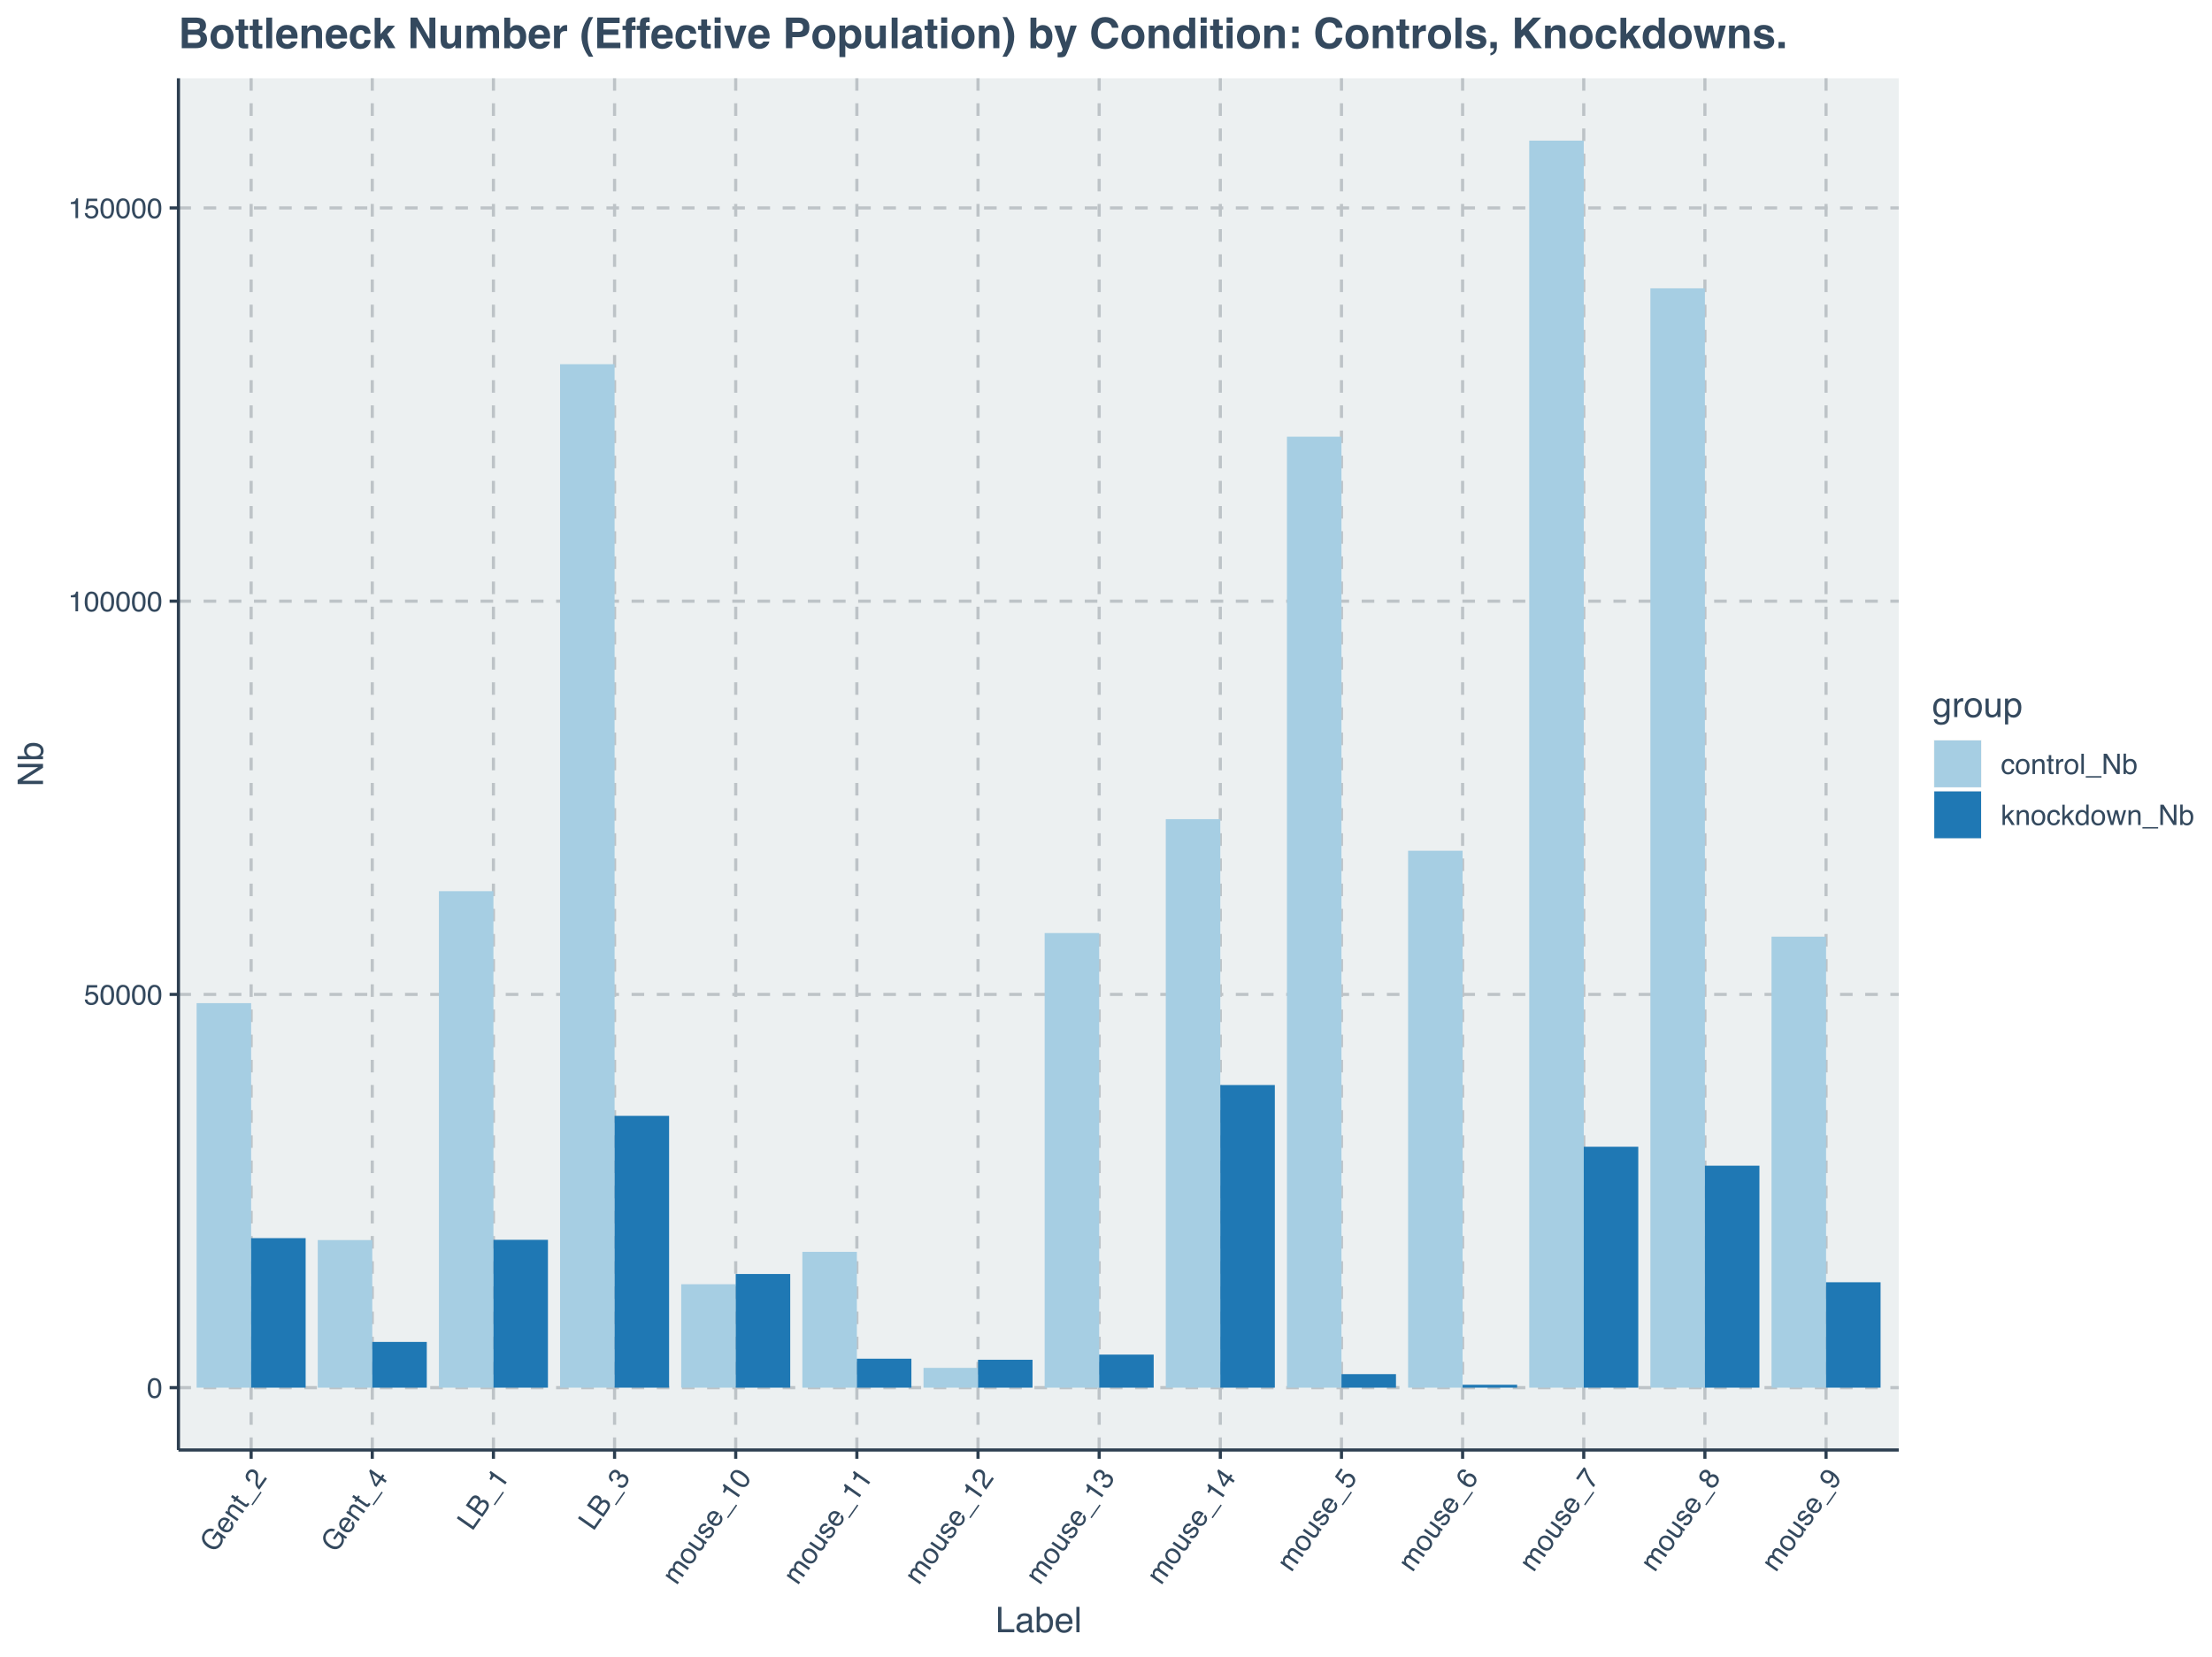 <?xml version="1.0" encoding="UTF-8"?>
<svg xmlns="http://www.w3.org/2000/svg" xmlns:xlink="http://www.w3.org/1999/xlink" width="750pt" height="562pt" viewBox="0 0 750 562" version="1.1">
<defs>
<g>
<symbol overflow="visible" id="glyph0-0">
<path style="stroke:none;" d="M 0.312 0 L 0.312 -6.875 L 5.766 -6.875 L 5.766 0 Z M 4.906 -0.859 L 4.906 -6.016 L 1.172 -6.016 L 1.172 -0.859 Z M 4.906 -0.859 "/>
</symbol>
<symbol overflow="visible" id="glyph0-1">
<path style="stroke:none;" d="M 2.594 -6.703 C 3.457 -6.703 4.086 -6.348 4.484 -5.641 C 4.773 -5.086 4.922 -4.328 4.922 -3.359 C 4.922 -2.453 4.785 -1.695 4.516 -1.094 C 4.129 -0.238 3.488 0.188 2.594 0.188 C 1.781 0.188 1.18 -0.16 0.797 -0.859 C 0.461 -1.453 0.297 -2.238 0.297 -3.219 C 0.297 -3.977 0.395 -4.633 0.594 -5.188 C 0.957 -6.195 1.625 -6.703 2.594 -6.703 Z M 2.578 -0.578 C 3.016 -0.578 3.363 -0.77 3.625 -1.156 C 3.883 -1.551 4.016 -2.273 4.016 -3.328 C 4.016 -4.086 3.922 -4.711 3.734 -5.203 C 3.547 -5.703 3.18 -5.953 2.641 -5.953 C 2.148 -5.953 1.789 -5.719 1.562 -5.25 C 1.332 -4.781 1.219 -4.094 1.219 -3.188 C 1.219 -2.5 1.289 -1.945 1.438 -1.531 C 1.656 -0.895 2.035 -0.578 2.578 -0.578 Z M 2.578 -0.578 "/>
</symbol>
<symbol overflow="visible" id="glyph0-2">
<path style="stroke:none;" d="M 1.188 -1.703 C 1.238 -1.223 1.461 -0.895 1.859 -0.719 C 2.055 -0.625 2.285 -0.578 2.547 -0.578 C 3.047 -0.578 3.414 -0.734 3.656 -1.047 C 3.895 -1.367 4.016 -1.723 4.016 -2.109 C 4.016 -2.578 3.867 -2.938 3.578 -3.188 C 3.297 -3.445 2.957 -3.578 2.562 -3.578 C 2.27 -3.578 2.02 -3.52 1.812 -3.406 C 1.602 -3.289 1.426 -3.133 1.281 -2.938 L 0.547 -2.984 L 1.062 -6.594 L 4.547 -6.594 L 4.547 -5.781 L 1.703 -5.781 L 1.406 -3.922 C 1.562 -4.035 1.711 -4.125 1.859 -4.188 C 2.109 -4.289 2.395 -4.344 2.719 -4.344 C 3.332 -4.344 3.852 -4.141 4.281 -3.734 C 4.707 -3.336 4.922 -2.836 4.922 -2.234 C 4.922 -1.598 4.723 -1.035 4.328 -0.547 C 3.941 -0.066 3.32 0.172 2.469 0.172 C 1.914 0.172 1.43 0.02 1.016 -0.281 C 0.598 -0.594 0.363 -1.066 0.312 -1.703 Z M 1.188 -1.703 "/>
</symbol>
<symbol overflow="visible" id="glyph0-3">
<path style="stroke:none;" d="M 0.922 -4.75 L 0.922 -5.391 C 1.523 -5.453 1.945 -5.551 2.188 -5.688 C 2.426 -5.832 2.609 -6.164 2.734 -6.688 L 3.391 -6.688 L 3.391 0 L 2.5 0 L 2.5 -4.75 Z M 0.922 -4.75 "/>
</symbol>
<symbol overflow="visible" id="glyph0-4">
<path style="stroke:none;" d="M 2.547 -5.156 C 3.117 -5.156 3.582 -5.02 3.938 -4.75 C 4.289 -4.477 4.504 -4.004 4.578 -3.328 L 3.75 -3.328 C 3.695 -3.641 3.582 -3.895 3.406 -4.094 C 3.227 -4.301 2.941 -4.406 2.547 -4.406 C 2.016 -4.406 1.633 -4.145 1.406 -3.625 C 1.25 -3.281 1.172 -2.859 1.172 -2.359 C 1.172 -1.859 1.273 -1.438 1.484 -1.094 C 1.703 -0.75 2.039 -0.578 2.5 -0.578 C 2.844 -0.578 3.117 -0.68 3.328 -0.891 C 3.535 -1.109 3.676 -1.406 3.75 -1.781 L 4.578 -1.781 C 4.484 -1.113 4.25 -0.625 3.875 -0.312 C 3.5 -0.008 3.02 0.141 2.438 0.141 C 1.781 0.141 1.254 -0.098 0.859 -0.578 C 0.473 -1.055 0.281 -1.656 0.281 -2.375 C 0.281 -3.25 0.492 -3.93 0.922 -4.422 C 1.348 -4.91 1.891 -5.156 2.547 -5.156 Z M 2.422 -5.141 Z M 2.422 -5.141 "/>
</symbol>
<symbol overflow="visible" id="glyph0-5">
<path style="stroke:none;" d="M 2.609 -0.547 C 3.172 -0.547 3.555 -0.754 3.766 -1.172 C 3.973 -1.598 4.078 -2.07 4.078 -2.594 C 4.078 -3.062 4 -3.441 3.844 -3.734 C 3.602 -4.191 3.195 -4.422 2.625 -4.422 C 2.102 -4.422 1.723 -4.223 1.484 -3.828 C 1.254 -3.441 1.141 -2.969 1.141 -2.406 C 1.141 -1.875 1.254 -1.43 1.484 -1.078 C 1.723 -0.723 2.098 -0.547 2.609 -0.547 Z M 2.641 -5.156 C 3.285 -5.156 3.832 -4.941 4.281 -4.516 C 4.727 -4.086 4.953 -3.453 4.953 -2.609 C 4.953 -1.805 4.754 -1.141 4.359 -0.609 C 3.961 -0.078 3.352 0.188 2.531 0.188 C 1.844 0.188 1.297 -0.047 0.891 -0.516 C 0.484 -0.984 0.281 -1.613 0.281 -2.406 C 0.281 -3.238 0.492 -3.906 0.922 -4.406 C 1.348 -4.906 1.922 -5.156 2.641 -5.156 Z M 2.609 -5.141 Z M 2.609 -5.141 "/>
</symbol>
<symbol overflow="visible" id="glyph0-6">
<path style="stroke:none;" d="M 0.625 -5.016 L 1.422 -5.016 L 1.422 -4.312 C 1.66 -4.602 1.91 -4.812 2.172 -4.938 C 2.441 -5.062 2.738 -5.125 3.062 -5.125 C 3.77 -5.125 4.25 -4.879 4.5 -4.391 C 4.633 -4.117 4.703 -3.727 4.703 -3.219 L 4.703 0 L 3.844 0 L 3.844 -3.156 C 3.844 -3.469 3.801 -3.719 3.719 -3.906 C 3.562 -4.219 3.289 -4.375 2.906 -4.375 C 2.695 -4.375 2.531 -4.352 2.406 -4.312 C 2.176 -4.238 1.973 -4.098 1.797 -3.891 C 1.66 -3.734 1.57 -3.566 1.531 -3.391 C 1.488 -3.211 1.469 -2.957 1.469 -2.625 L 1.469 0 L 0.625 0 Z M 2.594 -5.141 Z M 2.594 -5.141 "/>
</symbol>
<symbol overflow="visible" id="glyph0-7">
<path style="stroke:none;" d="M 0.781 -6.422 L 1.641 -6.422 L 1.641 -5.016 L 2.438 -5.016 L 2.438 -4.328 L 1.641 -4.328 L 1.641 -1.047 C 1.641 -0.879 1.695 -0.766 1.812 -0.703 C 1.883 -0.672 1.992 -0.656 2.141 -0.656 C 2.18 -0.656 2.223 -0.656 2.266 -0.656 C 2.316 -0.656 2.375 -0.66 2.438 -0.672 L 2.438 0 C 2.344 0.031 2.242 0.051 2.141 0.062 C 2.035 0.07 1.922 0.078 1.797 0.078 C 1.398 0.078 1.129 -0.02 0.984 -0.219 C 0.848 -0.426 0.781 -0.688 0.781 -1 L 0.781 -4.328 L 0.109 -4.328 L 0.109 -5.016 L 0.781 -5.016 Z M 0.781 -6.422 "/>
</symbol>
<symbol overflow="visible" id="glyph0-8">
<path style="stroke:none;" d="M 0.641 -5.016 L 1.438 -5.016 L 1.438 -4.156 C 1.508 -4.32 1.672 -4.523 1.922 -4.766 C 2.18 -5.004 2.477 -5.125 2.812 -5.125 C 2.82 -5.125 2.848 -5.125 2.891 -5.125 C 2.93 -5.125 2.992 -5.117 3.078 -5.109 L 3.078 -4.219 C 3.023 -4.227 2.977 -4.234 2.938 -4.234 C 2.895 -4.234 2.852 -4.234 2.812 -4.234 C 2.383 -4.234 2.055 -4.098 1.828 -3.828 C 1.598 -3.555 1.484 -3.242 1.484 -2.891 L 1.484 0 L 0.641 0 Z M 0.641 -5.016 "/>
</symbol>
<symbol overflow="visible" id="glyph0-9">
<path style="stroke:none;" d="M 0.641 -6.875 L 1.484 -6.875 L 1.484 0 L 0.641 0 Z M 0.641 -6.875 "/>
</symbol>
<symbol overflow="visible" id="glyph0-10">
<path style="stroke:none;" d="M 0 1.203 L 0 0.719 L 5.328 0.719 L 5.328 1.203 Z M 0 1.203 "/>
</symbol>
<symbol overflow="visible" id="glyph0-11">
<path style="stroke:none;" d="M 0.734 -6.875 L 1.828 -6.875 L 5.312 -1.312 L 5.312 -6.875 L 6.188 -6.875 L 6.188 0 L 5.141 0 L 1.625 -5.562 L 1.625 0 L 0.734 0 Z M 3.406 -6.875 Z M 3.406 -6.875 "/>
</symbol>
<symbol overflow="visible" id="glyph0-12">
<path style="stroke:none;" d="M 0.547 -6.906 L 1.375 -6.906 L 1.375 -4.406 C 1.562 -4.645 1.781 -4.828 2.031 -4.953 C 2.289 -5.078 2.566 -5.141 2.859 -5.141 C 3.484 -5.141 3.988 -4.926 4.375 -4.5 C 4.77 -4.07 4.969 -3.441 4.969 -2.609 C 4.969 -1.816 4.773 -1.156 4.391 -0.625 C 4.004 -0.102 3.473 0.156 2.797 0.156 C 2.41 0.156 2.086 0.066 1.828 -0.109 C 1.672 -0.223 1.504 -0.398 1.328 -0.641 L 1.328 0 L 0.547 0 Z M 2.75 -0.578 C 3.195 -0.578 3.535 -0.758 3.766 -1.125 C 3.992 -1.488 4.109 -1.969 4.109 -2.562 C 4.109 -3.094 3.992 -3.531 3.766 -3.875 C 3.535 -4.219 3.203 -4.391 2.766 -4.391 C 2.379 -4.391 2.039 -4.25 1.75 -3.969 C 1.469 -3.688 1.328 -3.219 1.328 -2.562 C 1.328 -2.094 1.383 -1.711 1.5 -1.422 C 1.727 -0.859 2.145 -0.578 2.75 -0.578 Z M 2.75 -0.578 "/>
</symbol>
<symbol overflow="visible" id="glyph0-13">
<path style="stroke:none;" d="M 0.594 -6.875 L 1.406 -6.875 L 1.406 -2.891 L 3.578 -5.016 L 4.656 -5.016 L 2.734 -3.141 L 4.766 0 L 3.688 0 L 2.125 -2.531 L 1.406 -1.891 L 1.406 0 L 0.594 0 Z M 0.594 -6.875 "/>
</symbol>
<symbol overflow="visible" id="glyph0-14">
<path style="stroke:none;" d="M 1.156 -2.453 C 1.156 -1.91 1.27 -1.457 1.5 -1.094 C 1.727 -0.738 2.094 -0.562 2.594 -0.562 C 2.977 -0.562 3.297 -0.727 3.547 -1.062 C 3.805 -1.395 3.938 -1.875 3.938 -2.5 C 3.938 -3.133 3.805 -3.602 3.547 -3.906 C 3.285 -4.219 2.961 -4.375 2.578 -4.375 C 2.148 -4.375 1.805 -4.207 1.547 -3.875 C 1.285 -3.551 1.156 -3.078 1.156 -2.453 Z M 2.422 -5.109 C 2.805 -5.109 3.129 -5.023 3.391 -4.859 C 3.535 -4.766 3.703 -4.602 3.891 -4.375 L 3.891 -6.906 L 4.703 -6.906 L 4.703 0 L 3.953 0 L 3.953 -0.703 C 3.754 -0.391 3.52 -0.164 3.25 -0.031 C 2.977 0.102 2.672 0.172 2.328 0.172 C 1.766 0.172 1.281 -0.062 0.875 -0.531 C 0.469 -1 0.266 -1.625 0.266 -2.406 C 0.266 -3.133 0.445 -3.766 0.812 -4.297 C 1.188 -4.836 1.723 -5.109 2.422 -5.109 Z M 2.422 -5.109 "/>
</symbol>
<symbol overflow="visible" id="glyph0-15">
<path style="stroke:none;" d="M 1 -5.016 L 1.969 -1.062 L 2.953 -5.016 L 3.891 -5.016 L 4.875 -1.094 L 5.906 -5.016 L 6.75 -5.016 L 5.297 0 L 4.422 0 L 3.391 -3.891 L 2.406 0 L 1.531 0 L 0.078 -5.016 Z M 1 -5.016 "/>
</symbol>
<symbol overflow="visible" id="glyph1-0">
<path style="stroke:none;" d="M 0.172 -0.25 L -5.453 -4.188 L -2.312 -8.656 L 3.312 -4.719 Z M 2.109 -4.516 L -2.109 -7.469 L -4.25 -4.406 L -0.031 -1.453 Z M 2.109 -4.516 "/>
</symbol>
<symbol overflow="visible" id="glyph1-1">
<path style="stroke:none;" d="M -3.656 -7.078 C -3.289 -7.609 -2.875 -7.992 -2.406 -8.234 C -1.707 -8.586 -0.941 -8.57 -0.109 -8.188 L -0.641 -7.438 C -1.117 -7.633 -1.551 -7.648 -1.938 -7.484 C -2.332 -7.328 -2.688 -7.031 -3 -6.594 C -3.363 -6.07 -3.473 -5.5 -3.328 -4.875 C -3.191 -4.25 -2.738 -3.66 -1.969 -3.109 C -1.289 -2.641 -0.641 -2.406 -0.016 -2.406 C 0.609 -2.406 1.156 -2.738 1.625 -3.406 C 1.969 -3.906 2.113 -4.426 2.062 -4.969 C 2.008 -5.52 1.656 -6.031 1 -6.5 L -0.234 -4.734 L -0.875 -5.172 L 0.859 -7.641 L 3.875 -5.531 L 3.531 -5.047 L 2.656 -5.359 C 2.77 -4.898 2.816 -4.535 2.797 -4.266 C 2.742 -3.785 2.539 -3.289 2.188 -2.781 C 1.719 -2.113 1.094 -1.691 0.312 -1.516 C -0.594 -1.379 -1.516 -1.641 -2.453 -2.297 C -3.398 -2.961 -3.973 -3.742 -4.172 -4.641 C -4.367 -5.492 -4.195 -6.305 -3.656 -7.078 Z M -3.75 -6.953 Z M -3.75 -6.953 "/>
</symbol>
<symbol overflow="visible" id="glyph1-2">
<path style="stroke:none;" d="M -2.656 -5.156 C -2.445 -5.445 -2.176 -5.68 -1.844 -5.859 C -1.508 -6.047 -1.191 -6.129 -0.891 -6.109 C -0.578 -6.109 -0.266 -6.035 0.047 -5.891 C 0.266 -5.797 0.582 -5.602 1 -5.312 L -1.125 -2.297 C -0.695 -2.016 -0.297 -1.879 0.078 -1.891 C 0.461 -1.898 0.789 -2.094 1.062 -2.469 C 1.32 -2.844 1.406 -3.219 1.312 -3.594 C 1.258 -3.812 1.156 -4.016 1 -4.203 L 1.484 -4.875 C 1.629 -4.75 1.754 -4.57 1.859 -4.344 C 1.973 -4.113 2.051 -3.895 2.094 -3.688 C 2.145 -3.332 2.102 -2.973 1.969 -2.609 C 1.875 -2.422 1.758 -2.223 1.625 -2.016 C 1.258 -1.504 0.77 -1.203 0.156 -1.109 C -0.457 -1.016 -1.098 -1.195 -1.766 -1.656 C -2.43 -2.125 -2.844 -2.68 -3 -3.328 C -3.164 -3.973 -3.051 -4.582 -2.656 -5.156 Z M -0.047 -4.984 C -0.367 -5.172 -0.656 -5.273 -0.906 -5.297 C -1.375 -5.336 -1.758 -5.133 -2.062 -4.688 C -2.289 -4.375 -2.367 -4.031 -2.297 -3.656 C -2.223 -3.281 -2.008 -2.961 -1.656 -2.703 Z M -2.703 -5.109 Z M -2.703 -5.109 "/>
</symbol>
<symbol overflow="visible" id="glyph1-3">
<path style="stroke:none;" d="M -3.75 -3.391 L -3.297 -4.047 L -2.719 -3.641 C -2.82 -3.992 -2.848 -4.316 -2.797 -4.609 C -2.742 -4.898 -2.629 -5.18 -2.453 -5.453 C -2.047 -6.023 -1.566 -6.273 -1.016 -6.203 C -0.711 -6.16 -0.352 -5.992 0.062 -5.703 L 2.703 -3.859 L 2.203 -3.156 L -0.375 -4.969 C -0.633 -5.145 -0.863 -5.25 -1.062 -5.281 C -1.406 -5.344 -1.688 -5.211 -1.906 -4.891 C -2.031 -4.723 -2.113 -4.57 -2.156 -4.438 C -2.219 -4.207 -2.219 -3.961 -2.156 -3.703 C -2.102 -3.504 -2.016 -3.336 -1.891 -3.203 C -1.773 -3.066 -1.582 -2.898 -1.312 -2.703 L 0.844 -1.203 L 0.359 -0.516 Z M -2.719 -5.078 Z M -2.719 -5.078 "/>
</symbol>
<symbol overflow="visible" id="glyph1-4">
<path style="stroke:none;" d="M -4.812 -4.328 L -4.328 -5.031 L -3.172 -4.219 L -2.719 -4.875 L -2.156 -4.484 L -2.609 -3.828 L 0.078 -1.938 C 0.211 -1.844 0.344 -1.828 0.469 -1.891 C 0.539 -1.93 0.617 -2.008 0.703 -2.125 C 0.723 -2.156 0.742 -2.191 0.766 -2.234 C 0.797 -2.273 0.82 -2.328 0.844 -2.391 L 1.391 -2 C 1.359 -1.895 1.316 -1.797 1.266 -1.703 C 1.223 -1.617 1.164 -1.523 1.094 -1.422 C 0.863 -1.098 0.625 -0.938 0.375 -0.938 C 0.133 -0.945 -0.109 -1.039 -0.359 -1.219 L -3.094 -3.125 L -3.484 -2.578 L -4.047 -2.969 L -3.656 -3.516 Z M -4.812 -4.328 "/>
</symbol>
<symbol overflow="visible" id="glyph1-5">
<path style="stroke:none;" d="M 0.984 0.688 L 0.594 0.406 L 3.656 -3.953 L 4.047 -3.672 Z M 0.984 0.688 "/>
</symbol>
<symbol overflow="visible" id="glyph1-6">
<path style="stroke:none;" d="M 0.172 -0.25 C -0.273 -0.602 -0.613 -0.988 -0.844 -1.406 C -1.082 -1.82 -1.172 -2.375 -1.109 -3.062 L -1.016 -4.094 C -0.984 -4.562 -0.988 -4.91 -1.031 -5.141 C -1.102 -5.504 -1.273 -5.781 -1.547 -5.969 C -1.859 -6.188 -2.176 -6.266 -2.5 -6.203 C -2.82 -6.148 -3.094 -5.969 -3.312 -5.656 C -3.645 -5.176 -3.695 -4.711 -3.469 -4.266 C -3.352 -4.047 -3.125 -3.816 -2.781 -3.578 L -3.281 -2.875 C -3.75 -3.207 -4.07 -3.562 -4.25 -3.938 C -4.582 -4.613 -4.484 -5.332 -3.953 -6.094 C -3.516 -6.719 -3.023 -7.055 -2.484 -7.109 C -1.941 -7.16 -1.457 -7.039 -1.031 -6.75 C -0.602 -6.445 -0.332 -6.031 -0.219 -5.5 C -0.164 -5.195 -0.176 -4.719 -0.25 -4.062 L -0.344 -3.344 C -0.375 -3 -0.375 -2.711 -0.344 -2.484 C -0.301 -2.066 -0.172 -1.727 0.047 -1.469 L 2.156 -4.469 L 2.812 -4.016 Z M 0.172 -0.25 "/>
</symbol>
<symbol overflow="visible" id="glyph1-7">
<path style="stroke:none;" d="M -0.141 -3.953 L -2.625 -5.703 L -1.375 -2.188 Z M 1.828 -2.609 L 0.484 -3.547 L -1.203 -1.141 L -1.875 -1.625 L -3.609 -6.578 L -3.203 -7.156 L 0.359 -4.656 L 0.922 -5.469 L 1.531 -5.047 L 0.969 -4.234 L 2.312 -3.297 Z M 1.828 -2.609 "/>
</symbol>
<symbol overflow="visible" id="glyph1-8">
<path style="stroke:none;" d="M -5.203 -4.531 L -4.672 -5.297 L 0.281 -1.828 L 2.281 -4.672 L 2.953 -4.203 L 0.422 -0.594 Z M -5.203 -4.531 "/>
</symbol>
<symbol overflow="visible" id="glyph1-9">
<path style="stroke:none;" d="M -1.344 -5 C -1.125 -5.32 -1 -5.602 -0.969 -5.844 C -0.906 -6.219 -1.055 -6.535 -1.422 -6.797 C -1.797 -7.047 -2.148 -7.066 -2.484 -6.859 C -2.672 -6.742 -2.883 -6.52 -3.125 -6.188 L -4.062 -4.828 L -2.312 -3.609 Z M 1.422 -3.422 C 1.754 -3.891 1.852 -4.328 1.719 -4.734 C 1.633 -4.961 1.473 -5.16 1.234 -5.328 C 0.816 -5.617 0.41 -5.633 0.016 -5.375 C -0.203 -5.238 -0.426 -5.008 -0.656 -4.688 L -1.703 -3.172 L 0.281 -1.781 Z M -5.219 -4.516 L -3.531 -6.938 C -3.062 -7.602 -2.539 -7.938 -1.969 -7.938 C -1.613 -7.938 -1.281 -7.832 -0.969 -7.625 C -0.625 -7.375 -0.406 -7.07 -0.312 -6.719 C -0.27 -6.531 -0.266 -6.301 -0.297 -6.031 C 0.016 -6.227 0.289 -6.352 0.531 -6.406 C 0.945 -6.488 1.367 -6.379 1.797 -6.078 C 2.172 -5.816 2.414 -5.473 2.531 -5.047 C 2.738 -4.391 2.582 -3.691 2.062 -2.953 L 0.406 -0.578 Z M -5.219 -4.516 "/>
</symbol>
<symbol overflow="visible" id="glyph1-10">
<path style="stroke:none;" d="M -3.359 -3.469 L -3.891 -3.844 C -3.598 -4.375 -3.441 -4.781 -3.422 -5.062 C -3.398 -5.344 -3.566 -5.676 -3.922 -6.062 L -3.547 -6.609 L 1.938 -2.781 L 1.438 -2.047 L -2.453 -4.766 Z M -3.359 -3.469 "/>
</symbol>
<symbol overflow="visible" id="glyph1-11">
<path style="stroke:none;" d="M 1.578 -1.922 C 1.129 -1.273 0.625 -0.93 0.062 -0.891 C -0.5 -0.848 -1.035 -1.008 -1.547 -1.375 L -1.047 -2.094 C -0.672 -1.875 -0.363 -1.758 -0.125 -1.75 C 0.289 -1.719 0.66 -1.938 0.984 -2.406 C 1.242 -2.77 1.348 -3.133 1.297 -3.5 C 1.254 -3.863 1.082 -4.148 0.781 -4.359 C 0.395 -4.617 0.047 -4.68 -0.266 -4.547 C -0.578 -4.422 -0.879 -4.156 -1.172 -3.75 C -1.203 -3.707 -1.227 -3.66 -1.25 -3.609 C -1.281 -3.566 -1.312 -3.52 -1.344 -3.469 L -1.969 -3.891 C -1.914 -3.961 -1.867 -4.02 -1.828 -4.062 C -1.785 -4.113 -1.742 -4.16 -1.703 -4.203 C -1.523 -4.473 -1.422 -4.719 -1.391 -4.938 C -1.328 -5.32 -1.477 -5.645 -1.844 -5.906 C -2.113 -6.094 -2.391 -6.145 -2.672 -6.062 C -2.961 -5.977 -3.203 -5.805 -3.391 -5.547 C -3.711 -5.086 -3.781 -4.66 -3.594 -4.266 C -3.488 -4.047 -3.285 -3.82 -2.984 -3.594 L -3.469 -2.891 C -3.875 -3.18 -4.16 -3.516 -4.328 -3.891 C -4.641 -4.535 -4.551 -5.211 -4.062 -5.922 C -3.664 -6.473 -3.234 -6.812 -2.766 -6.938 C -2.305 -7.07 -1.844 -6.973 -1.375 -6.641 C -1.031 -6.398 -0.816 -6.125 -0.734 -5.812 C -0.691 -5.602 -0.695 -5.383 -0.75 -5.156 C -0.457 -5.395 -0.141 -5.516 0.203 -5.516 C 0.547 -5.516 0.879 -5.398 1.203 -5.172 C 1.723 -4.805 2.023 -4.332 2.109 -3.75 C 2.203 -3.176 2.023 -2.566 1.578 -1.922 Z M 1.578 -1.922 "/>
</symbol>
<symbol overflow="visible" id="glyph1-12">
<path style="stroke:none;" d="M -3.75 -3.391 L -3.281 -4.062 L -2.703 -3.656 C -2.785 -3.957 -2.828 -4.211 -2.828 -4.422 C -2.828 -4.742 -2.723 -5.051 -2.516 -5.344 C -2.285 -5.676 -2.02 -5.883 -1.719 -5.969 C -1.551 -6.008 -1.348 -6.016 -1.109 -5.984 C -1.211 -6.297 -1.242 -6.594 -1.203 -6.875 C -1.16 -7.156 -1.051 -7.426 -0.875 -7.688 C -0.488 -8.238 -0.031 -8.477 0.5 -8.406 C 0.801 -8.363 1.133 -8.219 1.5 -7.969 L 4.234 -6.047 L 3.734 -5.328 L 0.875 -7.328 C 0.602 -7.516 0.363 -7.57 0.156 -7.5 C -0.039 -7.438 -0.211 -7.305 -0.359 -7.109 C -0.535 -6.836 -0.602 -6.539 -0.562 -6.219 C -0.52 -5.906 -0.285 -5.598 0.141 -5.297 L 2.531 -3.625 L 2.047 -2.922 L -0.641 -4.797 C -0.91 -4.992 -1.141 -5.098 -1.328 -5.109 C -1.586 -5.148 -1.816 -5.031 -2.016 -4.75 C -2.191 -4.488 -2.254 -4.176 -2.203 -3.812 C -2.148 -3.457 -1.859 -3.098 -1.328 -2.734 L 0.844 -1.203 L 0.359 -0.516 Z M -3.75 -3.391 "/>
</symbol>
<symbol overflow="visible" id="glyph1-13">
<path style="stroke:none;" d="M 1.047 -2.453 C 1.367 -2.91 1.414 -3.348 1.188 -3.766 C 0.969 -4.18 0.645 -4.535 0.219 -4.828 C -0.164 -5.098 -0.523 -5.254 -0.859 -5.297 C -1.367 -5.359 -1.789 -5.156 -2.125 -4.688 C -2.414 -4.258 -2.469 -3.836 -2.281 -3.422 C -2.094 -3.004 -1.77 -2.633 -1.312 -2.312 C -0.875 -2.008 -0.441 -1.852 -0.016 -1.844 C 0.398 -1.832 0.754 -2.035 1.047 -2.453 Z M -2.703 -5.109 C -2.336 -5.641 -1.848 -5.969 -1.234 -6.094 C -0.629 -6.219 0.016 -6.039 0.703 -5.562 C 1.359 -5.102 1.789 -4.555 2 -3.922 C 2.207 -3.285 2.078 -2.633 1.609 -1.969 C 1.211 -1.406 0.703 -1.094 0.078 -1.031 C -0.535 -0.969 -1.164 -1.16 -1.812 -1.609 C -2.5 -2.086 -2.922 -2.645 -3.078 -3.281 C -3.242 -3.914 -3.117 -4.523 -2.703 -5.109 Z M -2.703 -5.094 Z M -2.703 -5.094 "/>
</symbol>
<symbol overflow="visible" id="glyph1-14">
<path style="stroke:none;" d="M -3.266 -4.078 L -0.531 -2.172 C -0.32 -2.023 -0.133 -1.938 0.031 -1.906 C 0.375 -1.852 0.66 -1.992 0.891 -2.328 C 1.223 -2.805 1.238 -3.285 0.938 -3.766 C 0.77 -4.023 0.484 -4.289 0.078 -4.562 L -1.938 -5.984 L -1.453 -6.672 L 2.656 -3.797 L 2.203 -3.156 L 1.609 -3.578 C 1.691 -3.379 1.742 -3.172 1.766 -2.953 C 1.785 -2.547 1.664 -2.156 1.406 -1.781 C 1 -1.195 0.531 -0.938 0 -1 C -0.301 -1.031 -0.625 -1.164 -0.969 -1.406 L -3.766 -3.359 Z M -2.703 -5.109 Z M -2.703 -5.109 "/>
</symbol>
<symbol overflow="visible" id="glyph1-15">
<path style="stroke:none;" d="M -0.656 -1.828 C -0.414 -1.68 -0.191 -1.613 0.016 -1.625 C 0.359 -1.645 0.676 -1.867 0.969 -2.297 C 1.156 -2.547 1.258 -2.805 1.281 -3.078 C 1.301 -3.348 1.191 -3.566 0.953 -3.734 C 0.773 -3.848 0.586 -3.863 0.391 -3.781 C 0.266 -3.727 0.066 -3.578 -0.203 -3.328 L -0.734 -2.891 C -1.055 -2.586 -1.332 -2.395 -1.562 -2.312 C -1.957 -2.145 -2.32 -2.18 -2.656 -2.422 C -3.039 -2.691 -3.254 -3.047 -3.297 -3.484 C -3.336 -3.93 -3.191 -4.395 -2.859 -4.875 C -2.43 -5.488 -1.941 -5.812 -1.391 -5.844 C -1.035 -5.844 -0.734 -5.742 -0.484 -5.547 L -0.938 -4.906 C -1.094 -5.008 -1.273 -5.051 -1.484 -5.031 C -1.766 -5 -2.039 -4.789 -2.312 -4.406 C -2.5 -4.133 -2.586 -3.898 -2.578 -3.703 C -2.578 -3.504 -2.492 -3.348 -2.328 -3.234 C -2.148 -3.109 -1.945 -3.094 -1.719 -3.188 C -1.582 -3.25 -1.422 -3.363 -1.234 -3.531 L -0.812 -3.891 C -0.332 -4.316 0.02 -4.57 0.25 -4.656 C 0.613 -4.801 0.984 -4.738 1.359 -4.469 C 1.723 -4.219 1.941 -3.859 2.016 -3.391 C 2.086 -2.93 1.926 -2.414 1.531 -1.844 C 1.102 -1.238 0.66 -0.906 0.203 -0.844 C -0.242 -0.781 -0.688 -0.883 -1.125 -1.156 Z M -2.844 -4.891 Z M -2.844 -4.891 "/>
</symbol>
<symbol overflow="visible" id="glyph1-16">
<path style="stroke:none;" d="M -4 -5.969 C -3.5 -6.676 -2.848 -6.988 -2.047 -6.906 C -1.422 -6.832 -0.711 -6.516 0.078 -5.953 C 0.816 -5.43 1.359 -4.891 1.703 -4.328 C 2.18 -3.516 2.16 -2.742 1.641 -2.016 C 1.172 -1.348 0.539 -1.062 -0.25 -1.156 C -0.926 -1.219 -1.664 -1.531 -2.469 -2.094 C -3.094 -2.531 -3.57 -2.984 -3.906 -3.453 C -4.52 -4.336 -4.551 -5.176 -4 -5.969 Z M 1.016 -2.438 C 1.266 -2.801 1.301 -3.203 1.125 -3.641 C 0.945 -4.078 0.43 -4.598 -0.422 -5.203 C -1.047 -5.641 -1.613 -5.922 -2.125 -6.047 C -2.633 -6.18 -3.047 -6.023 -3.359 -5.578 C -3.641 -5.18 -3.648 -4.754 -3.391 -4.297 C -3.141 -3.836 -2.645 -3.348 -1.906 -2.828 C -1.344 -2.43 -0.848 -2.172 -0.422 -2.047 C 0.223 -1.867 0.703 -2 1.016 -2.438 Z M 1.016 -2.438 "/>
</symbol>
<symbol overflow="visible" id="glyph1-17">
<path style="stroke:none;" d="M -0.703 -1.953 C -0.297 -1.711 0.094 -1.703 0.469 -1.922 C 0.664 -2.035 0.836 -2.203 0.984 -2.422 C 1.273 -2.828 1.359 -3.219 1.234 -3.594 C 1.109 -3.977 0.883 -4.281 0.562 -4.5 C 0.188 -4.77 -0.188 -4.859 -0.562 -4.766 C -0.938 -4.672 -1.238 -4.461 -1.469 -4.141 C -1.633 -3.898 -1.727 -3.664 -1.75 -3.438 C -1.781 -3.207 -1.754 -2.973 -1.672 -2.734 L -2.125 -2.172 L -4.797 -4.656 L -2.797 -7.5 L -2.125 -7.031 L -3.75 -4.703 L -2.406 -3.406 C -2.414 -3.594 -2.406 -3.766 -2.375 -3.922 C -2.312 -4.18 -2.188 -4.445 -2 -4.719 C -1.645 -5.219 -1.18 -5.523 -0.609 -5.641 C -0.035 -5.766 0.5 -5.656 1 -5.312 C 1.52 -4.945 1.863 -4.469 2.031 -3.875 C 2.207 -3.281 2.051 -2.629 1.562 -1.922 C 1.238 -1.473 0.832 -1.164 0.344 -1 C -0.145 -0.832 -0.664 -0.91 -1.219 -1.234 Z M -0.703 -1.953 "/>
</symbol>
<symbol overflow="visible" id="glyph1-18">
<path style="stroke:none;" d="M -3.906 -6.156 C -3.469 -6.77 -3.004 -7.082 -2.516 -7.094 C -2.035 -7.113 -1.629 -7.008 -1.297 -6.781 L -1.781 -6.109 C -2.02 -6.211 -2.227 -6.27 -2.406 -6.281 C -2.77 -6.258 -3.07 -6.078 -3.312 -5.734 C -3.582 -5.359 -3.613 -4.93 -3.406 -4.453 C -3.207 -3.973 -2.785 -3.488 -2.141 -3 C -2.254 -3.312 -2.285 -3.633 -2.234 -3.969 C -2.18 -4.258 -2.062 -4.539 -1.875 -4.812 C -1.551 -5.27 -1.125 -5.566 -0.594 -5.703 C -0.062 -5.836 0.492 -5.703 1.078 -5.297 C 1.578 -4.941 1.906 -4.469 2.062 -3.875 C 2.219 -3.281 2.086 -2.688 1.672 -2.094 C 1.316 -1.582 0.812 -1.273 0.156 -1.172 C -0.5 -1.066 -1.289 -1.336 -2.219 -1.984 C -2.895 -2.461 -3.406 -2.953 -3.75 -3.453 C -4.445 -4.41 -4.5 -5.312 -3.906 -6.156 Z M 1.109 -2.578 C 1.359 -2.941 1.426 -3.301 1.312 -3.656 C 1.195 -4.008 0.973 -4.301 0.641 -4.531 C 0.359 -4.727 0.035 -4.836 -0.328 -4.859 C -0.703 -4.879 -1.039 -4.676 -1.344 -4.25 C -1.551 -3.945 -1.633 -3.613 -1.594 -3.25 C -1.551 -2.883 -1.332 -2.562 -0.938 -2.281 C -0.582 -2.039 -0.219 -1.938 0.156 -1.969 C 0.531 -2.008 0.848 -2.211 1.109 -2.578 Z M 1.109 -2.578 "/>
</symbol>
<symbol overflow="visible" id="glyph1-19">
<path style="stroke:none;" d="M -2.531 -7.891 L -1.922 -7.469 C -1.879 -7.176 -1.742 -6.734 -1.516 -6.141 C -1.297 -5.547 -1.02 -4.969 -0.688 -4.406 C -0.363 -3.844 -0.051 -3.367 0.25 -2.984 C 0.457 -2.734 0.801 -2.348 1.281 -1.828 L 0.75 -1.078 C -0.176 -1.984 -0.953 -3.102 -1.578 -4.438 C -1.941 -5.195 -2.207 -5.926 -2.375 -6.625 L -4.5 -3.578 L -5.203 -4.062 Z M -2.531 -7.891 "/>
</symbol>
<symbol overflow="visible" id="glyph1-20">
<path style="stroke:none;" d="M -1.688 -4.375 C -1.477 -4.676 -1.398 -4.973 -1.453 -5.266 C -1.504 -5.555 -1.648 -5.785 -1.891 -5.953 C -2.086 -6.098 -2.328 -6.145 -2.609 -6.094 C -2.898 -6.051 -3.16 -5.863 -3.391 -5.531 C -3.629 -5.195 -3.711 -4.895 -3.641 -4.625 C -3.578 -4.363 -3.43 -4.148 -3.203 -3.984 C -2.953 -3.805 -2.68 -3.758 -2.391 -3.844 C -2.109 -3.926 -1.875 -4.102 -1.688 -4.375 Z M 1.062 -2.5 C 1.281 -2.82 1.375 -3.148 1.344 -3.484 C 1.32 -3.816 1.133 -4.109 0.781 -4.359 C 0.438 -4.598 0.098 -4.672 -0.234 -4.578 C -0.566 -4.492 -0.852 -4.281 -1.094 -3.938 C -1.32 -3.613 -1.414 -3.281 -1.375 -2.938 C -1.332 -2.602 -1.145 -2.316 -0.812 -2.078 C -0.531 -1.879 -0.219 -1.801 0.125 -1.844 C 0.469 -1.895 0.781 -2.113 1.062 -2.5 Z M -2.094 -3.25 C -2.301 -3.113 -2.504 -3.031 -2.703 -3 C -3.035 -2.945 -3.367 -3.035 -3.703 -3.266 C -4.117 -3.555 -4.367 -3.945 -4.453 -4.438 C -4.535 -4.938 -4.391 -5.461 -4.016 -6.016 C -3.641 -6.535 -3.207 -6.848 -2.719 -6.953 C -2.227 -7.055 -1.801 -6.984 -1.438 -6.734 C -1.094 -6.492 -0.875 -6.207 -0.781 -5.875 C -0.727 -5.695 -0.719 -5.461 -0.75 -5.172 C -0.488 -5.328 -0.242 -5.422 -0.016 -5.453 C 0.422 -5.523 0.844 -5.422 1.25 -5.141 C 1.727 -4.797 2.02 -4.344 2.125 -3.781 C 2.238 -3.227 2.086 -2.648 1.672 -2.047 C 1.297 -1.516 0.832 -1.164 0.281 -1 C -0.27 -0.832 -0.82 -0.941 -1.375 -1.328 C -1.695 -1.555 -1.914 -1.832 -2.031 -2.156 C -2.156 -2.488 -2.176 -2.852 -2.094 -3.25 Z M -2.094 -3.25 "/>
</symbol>
<symbol overflow="visible" id="glyph1-21">
<path style="stroke:none;" d="M -0.594 -1.984 C -0.195 -1.734 0.172 -1.691 0.516 -1.859 C 0.68 -1.953 0.828 -2.082 0.953 -2.25 C 1.18 -2.582 1.238 -2.961 1.125 -3.391 C 1.02 -3.816 0.578 -4.367 -0.203 -5.047 C -0.066 -4.734 -0.031 -4.426 -0.094 -4.125 C -0.156 -3.832 -0.281 -3.555 -0.469 -3.297 C -0.832 -2.766 -1.285 -2.457 -1.828 -2.375 C -2.367 -2.301 -2.898 -2.445 -3.422 -2.812 C -3.91 -3.164 -4.238 -3.625 -4.406 -4.188 C -4.582 -4.758 -4.461 -5.348 -4.047 -5.953 C -3.484 -6.754 -2.738 -7.047 -1.812 -6.828 C -1.289 -6.723 -0.734 -6.461 -0.141 -6.047 C 0.535 -5.578 1.062 -5.055 1.438 -4.484 C 2.07 -3.547 2.109 -2.676 1.547 -1.875 C 1.172 -1.332 0.742 -1.02 0.266 -0.938 C -0.211 -0.863 -0.664 -0.977 -1.094 -1.281 Z M -1 -3.812 C -0.801 -4.082 -0.711 -4.395 -0.734 -4.75 C -0.754 -5.102 -0.988 -5.441 -1.438 -5.766 C -1.844 -6.047 -2.219 -6.156 -2.562 -6.094 C -2.906 -6.031 -3.188 -5.836 -3.406 -5.516 C -3.645 -5.18 -3.719 -4.832 -3.625 -4.469 C -3.539 -4.113 -3.305 -3.801 -2.922 -3.531 C -2.555 -3.281 -2.207 -3.164 -1.875 -3.188 C -1.551 -3.219 -1.258 -3.426 -1 -3.812 Z M -1 -3.812 "/>
</symbol>
<symbol overflow="visible" id="glyph2-0">
<path style="stroke:none;" d="M 0.391 0 L 0.391 -8.609 L 7.219 -8.609 L 7.219 0 Z M 6.141 -1.078 L 6.141 -7.531 L 1.469 -7.531 L 1.469 -1.078 Z M 6.141 -1.078 "/>
</symbol>
<symbol overflow="visible" id="glyph2-1">
<path style="stroke:none;" d="M 0.922 -8.609 L 2.078 -8.609 L 2.078 -1.031 L 6.438 -1.031 L 6.438 0 L 0.922 0 Z M 0.922 -8.609 "/>
</symbol>
<symbol overflow="visible" id="glyph2-2">
<path style="stroke:none;" d="M 1.578 -1.672 C 1.578 -1.367 1.688 -1.129 1.906 -0.953 C 2.133 -0.773 2.398 -0.688 2.703 -0.688 C 3.078 -0.688 3.438 -0.77 3.781 -0.938 C 4.375 -1.227 4.672 -1.695 4.672 -2.344 L 4.672 -3.188 C 4.535 -3.113 4.363 -3.047 4.156 -2.984 C 3.957 -2.93 3.758 -2.895 3.562 -2.875 L 2.938 -2.797 C 2.551 -2.742 2.258 -2.66 2.062 -2.547 C 1.738 -2.367 1.578 -2.078 1.578 -1.672 Z M 4.141 -3.797 C 4.379 -3.828 4.539 -3.93 4.625 -4.109 C 4.664 -4.203 4.688 -4.336 4.688 -4.516 C 4.688 -4.867 4.555 -5.125 4.297 -5.281 C 4.047 -5.445 3.688 -5.531 3.219 -5.531 C 2.664 -5.531 2.273 -5.383 2.047 -5.094 C 1.91 -4.926 1.82 -4.68 1.781 -4.359 L 0.797 -4.359 C 0.816 -5.129 1.066 -5.664 1.547 -5.969 C 2.035 -6.27 2.598 -6.422 3.234 -6.422 C 3.973 -6.422 4.57 -6.281 5.031 -6 C 5.488 -5.719 5.719 -5.281 5.719 -4.688 L 5.719 -1.078 C 5.719 -0.973 5.738 -0.883 5.781 -0.812 C 5.832 -0.75 5.93 -0.719 6.078 -0.719 C 6.117 -0.719 6.164 -0.719 6.219 -0.719 C 6.281 -0.727 6.348 -0.738 6.422 -0.75 L 6.422 0.031 C 6.254 0.07 6.125 0.098 6.031 0.109 C 5.945 0.129 5.832 0.141 5.688 0.141 C 5.32 0.141 5.062 0.008 4.906 -0.25 C 4.812 -0.383 4.75 -0.578 4.719 -0.828 C 4.5 -0.547 4.188 -0.301 3.781 -0.094 C 3.383 0.113 2.945 0.219 2.469 0.219 C 1.883 0.219 1.406 0.039 1.031 -0.312 C 0.664 -0.664 0.484 -1.109 0.484 -1.641 C 0.484 -2.223 0.664 -2.676 1.031 -3 C 1.395 -3.32 1.867 -3.52 2.453 -3.594 Z M 3.266 -6.422 Z M 3.266 -6.422 "/>
</symbol>
<symbol overflow="visible" id="glyph2-3">
<path style="stroke:none;" d="M 0.688 -8.641 L 1.719 -8.641 L 1.719 -5.516 C 1.945 -5.816 2.223 -6.047 2.547 -6.203 C 2.867 -6.359 3.219 -6.438 3.594 -6.438 C 4.375 -6.438 5.004 -6.164 5.484 -5.625 C 5.973 -5.094 6.219 -4.305 6.219 -3.266 C 6.219 -2.266 5.977 -1.438 5.5 -0.781 C 5.02 -0.125 4.352 0.203 3.5 0.203 C 3.02 0.203 2.617 0.086 2.297 -0.141 C 2.098 -0.285 1.891 -0.504 1.672 -0.797 L 1.672 0 L 0.688 0 Z M 3.438 -0.734 C 4.008 -0.734 4.438 -0.957 4.719 -1.406 C 5 -1.863 5.141 -2.461 5.141 -3.203 C 5.141 -3.867 5 -4.414 4.719 -4.844 C 4.438 -5.281 4.02 -5.5 3.469 -5.5 C 2.988 -5.5 2.566 -5.32 2.203 -4.969 C 1.836 -4.613 1.656 -4.023 1.656 -3.203 C 1.656 -2.617 1.727 -2.141 1.875 -1.766 C 2.156 -1.078 2.676 -0.734 3.438 -0.734 Z M 3.438 -0.734 "/>
</symbol>
<symbol overflow="visible" id="glyph2-4">
<path style="stroke:none;" d="M 3.391 -6.422 C 3.836 -6.422 4.27 -6.316 4.688 -6.109 C 5.102 -5.898 5.422 -5.629 5.641 -5.297 C 5.848 -4.973 5.988 -4.602 6.062 -4.188 C 6.125 -3.895 6.156 -3.43 6.156 -2.797 L 1.547 -2.797 C 1.566 -2.16 1.719 -1.648 2 -1.266 C 2.281 -0.879 2.719 -0.688 3.312 -0.688 C 3.863 -0.688 4.301 -0.867 4.625 -1.234 C 4.812 -1.441 4.945 -1.688 5.031 -1.969 L 6.062 -1.969 C 6.039 -1.738 5.953 -1.484 5.797 -1.203 C 5.641 -0.922 5.469 -0.688 5.281 -0.5 C 4.957 -0.188 4.555 0.02 4.078 0.125 C 3.828 0.188 3.539 0.219 3.219 0.219 C 2.438 0.219 1.773 -0.062 1.234 -0.625 C 0.691 -1.195 0.422 -1.992 0.422 -3.016 C 0.422 -4.023 0.691 -4.844 1.234 -5.469 C 1.785 -6.102 2.504 -6.422 3.391 -6.422 Z M 5.062 -3.641 C 5.02 -4.098 4.922 -4.461 4.766 -4.734 C 4.484 -5.242 4.004 -5.5 3.328 -5.5 C 2.836 -5.5 2.426 -5.32 2.094 -4.969 C 1.77 -4.625 1.598 -4.18 1.578 -3.641 Z M 3.281 -6.422 Z M 3.281 -6.422 "/>
</symbol>
<symbol overflow="visible" id="glyph2-5">
<path style="stroke:none;" d="M 0.797 -8.609 L 1.859 -8.609 L 1.859 0 L 0.797 0 Z M 0.797 -8.609 "/>
</symbol>
<symbol overflow="visible" id="glyph2-6">
<path style="stroke:none;" d="M 2.984 -6.391 C 3.484 -6.391 3.914 -6.27 4.281 -6.031 C 4.477 -5.883 4.68 -5.68 4.891 -5.422 L 4.891 -6.219 L 5.859 -6.219 L 5.859 -0.516 C 5.859 0.285 5.742 0.914 5.516 1.375 C 5.078 2.227 4.25 2.656 3.031 2.656 C 2.352 2.656 1.785 2.504 1.328 2.203 C 0.867 1.898 0.609 1.426 0.547 0.781 L 1.625 0.781 C 1.676 1.062 1.773 1.281 1.922 1.438 C 2.16 1.664 2.535 1.781 3.047 1.781 C 3.859 1.781 4.391 1.492 4.641 0.922 C 4.785 0.586 4.852 -0.008 4.844 -0.875 C 4.633 -0.551 4.379 -0.312 4.078 -0.156 C 3.785 0 3.395 0.078 2.906 0.078 C 2.227 0.078 1.633 -0.16 1.125 -0.641 C 0.613 -1.129 0.359 -1.93 0.359 -3.047 C 0.359 -4.098 0.613 -4.914 1.125 -5.5 C 1.645 -6.094 2.266 -6.391 2.984 -6.391 Z M 4.891 -3.172 C 4.891 -3.941 4.727 -4.516 4.406 -4.891 C 4.082 -5.266 3.676 -5.453 3.188 -5.453 C 2.438 -5.453 1.926 -5.102 1.656 -4.406 C 1.508 -4.039 1.438 -3.555 1.438 -2.953 C 1.438 -2.242 1.578 -1.703 1.859 -1.328 C 2.148 -0.961 2.539 -0.781 3.031 -0.781 C 3.789 -0.781 4.32 -1.125 4.625 -1.812 C 4.801 -2.195 4.891 -2.648 4.891 -3.172 Z M 3.109 -6.422 Z M 3.109 -6.422 "/>
</symbol>
<symbol overflow="visible" id="glyph2-7">
<path style="stroke:none;" d="M 0.797 -6.281 L 1.812 -6.281 L 1.812 -5.188 C 1.883 -5.406 2.082 -5.664 2.406 -5.969 C 2.727 -6.27 3.098 -6.422 3.516 -6.422 C 3.535 -6.422 3.566 -6.414 3.609 -6.406 C 3.66 -6.406 3.742 -6.398 3.859 -6.391 L 3.859 -5.281 C 3.797 -5.289 3.738 -5.297 3.688 -5.297 C 3.633 -5.297 3.578 -5.297 3.516 -5.297 C 2.984 -5.297 2.57 -5.125 2.281 -4.781 C 2 -4.445 1.859 -4.055 1.859 -3.609 L 1.859 0 L 0.797 0 Z M 0.797 -6.281 "/>
</symbol>
<symbol overflow="visible" id="glyph2-8">
<path style="stroke:none;" d="M 3.266 -0.688 C 3.961 -0.688 4.441 -0.945 4.703 -1.469 C 4.961 -2 5.094 -2.586 5.094 -3.234 C 5.094 -3.828 5 -4.305 4.812 -4.672 C 4.508 -5.242 4 -5.531 3.281 -5.531 C 2.633 -5.531 2.164 -5.285 1.875 -4.797 C 1.582 -4.305 1.438 -3.711 1.438 -3.016 C 1.438 -2.348 1.582 -1.789 1.875 -1.344 C 2.164 -0.906 2.629 -0.688 3.266 -0.688 Z M 3.312 -6.453 C 4.113 -6.453 4.789 -6.18 5.344 -5.641 C 5.906 -5.109 6.188 -4.316 6.188 -3.266 C 6.188 -2.254 5.941 -1.414 5.453 -0.75 C 4.961 -0.094 4.203 0.234 3.172 0.234 C 2.305 0.234 1.617 -0.055 1.109 -0.641 C 0.598 -1.234 0.344 -2.02 0.344 -3 C 0.344 -4.051 0.609 -4.891 1.141 -5.516 C 1.68 -6.141 2.406 -6.453 3.312 -6.453 Z M 3.266 -6.422 Z M 3.266 -6.422 "/>
</symbol>
<symbol overflow="visible" id="glyph2-9">
<path style="stroke:none;" d="M 1.828 -6.281 L 1.828 -2.109 C 1.828 -1.785 1.879 -1.523 1.984 -1.328 C 2.172 -0.953 2.52 -0.766 3.031 -0.766 C 3.758 -0.766 4.258 -1.094 4.531 -1.75 C 4.676 -2.102 4.75 -2.582 4.75 -3.188 L 4.75 -6.281 L 5.797 -6.281 L 5.797 0 L 4.812 0 L 4.812 -0.922 C 4.676 -0.68 4.508 -0.484 4.312 -0.328 C 3.906 0.004 3.414 0.172 2.844 0.172 C 1.945 0.172 1.336 -0.129 1.016 -0.734 C 0.836 -1.047 0.75 -1.473 0.75 -2.016 L 0.75 -6.281 Z M 3.281 -6.422 Z M 3.281 -6.422 "/>
</symbol>
<symbol overflow="visible" id="glyph2-10">
<path style="stroke:none;" d="M 3.422 -0.703 C 3.91 -0.703 4.316 -0.91 4.641 -1.328 C 4.973 -1.742 5.141 -2.359 5.141 -3.172 C 5.141 -3.672 5.066 -4.102 4.922 -4.469 C 4.648 -5.156 4.148 -5.5 3.422 -5.5 C 2.691 -5.5 2.191 -5.133 1.922 -4.406 C 1.773 -4.02 1.703 -3.523 1.703 -2.922 C 1.703 -2.43 1.773 -2.02 1.922 -1.688 C 2.191 -1.031 2.691 -0.703 3.422 -0.703 Z M 0.688 -6.25 L 1.719 -6.25 L 1.719 -5.422 C 1.926 -5.703 2.156 -5.922 2.406 -6.078 C 2.758 -6.305 3.176 -6.422 3.656 -6.422 C 4.375 -6.422 4.977 -6.148 5.469 -5.609 C 5.969 -5.066 6.219 -4.289 6.219 -3.281 C 6.219 -1.906 5.859 -0.926 5.141 -0.344 C 4.691 0.031 4.164 0.219 3.562 0.219 C 3.094 0.219 2.695 0.113 2.375 -0.094 C 2.188 -0.219 1.977 -0.422 1.75 -0.703 L 1.75 2.5 L 0.688 2.5 Z M 0.688 -6.25 "/>
</symbol>
<symbol overflow="visible" id="glyph3-0">
<path style="stroke:none;" d="M 0 -0.391 L -8.609 -0.391 L -8.609 -7.219 L 0 -7.219 Z M -1.078 -6.141 L -7.531 -6.141 L -7.531 -1.469 L -1.078 -1.469 Z M -1.078 -6.141 "/>
</symbol>
<symbol overflow="visible" id="glyph3-1">
<path style="stroke:none;" d="M -8.609 -0.922 L -8.609 -2.297 L -1.641 -6.641 L -8.609 -6.641 L -8.609 -7.75 L 0 -7.75 L 0 -6.438 L -6.969 -2.031 L 0 -2.031 L 0 -0.922 Z M -8.609 -4.25 Z M -8.609 -4.25 "/>
</symbol>
<symbol overflow="visible" id="glyph3-2">
<path style="stroke:none;" d="M -8.641 -0.688 L -8.641 -1.719 L -5.516 -1.719 C -5.816 -1.945 -6.047 -2.223 -6.203 -2.547 C -6.359 -2.867 -6.438 -3.219 -6.438 -3.594 C -6.438 -4.375 -6.164 -5.004 -5.625 -5.484 C -5.094 -5.973 -4.305 -6.219 -3.266 -6.219 C -2.266 -6.219 -1.438 -5.977 -0.781 -5.5 C -0.125 -5.02 0.203 -4.352 0.203 -3.5 C 0.203 -3.02 0.086 -2.617 -0.141 -2.297 C -0.285 -2.098 -0.504 -1.891 -0.797 -1.672 L 0 -1.672 L 0 -0.688 Z M -0.734 -3.438 C -0.734 -4.008 -0.957 -4.438 -1.406 -4.719 C -1.863 -5 -2.461 -5.141 -3.203 -5.141 C -3.867 -5.141 -4.414 -5 -4.844 -4.719 C -5.281 -4.438 -5.5 -4.02 -5.5 -3.469 C -5.5 -2.988 -5.32 -2.566 -4.969 -2.203 C -4.613 -1.836 -4.023 -1.656 -3.203 -1.656 C -2.617 -1.656 -2.141 -1.727 -1.766 -1.875 C -1.078 -2.156 -0.734 -2.676 -0.734 -3.438 Z M -0.734 -3.438 "/>
</symbol>
<symbol overflow="visible" id="glyph4-0">
<path style="stroke:none;" d="M 1.078 -10.375 L 9.438 -10.375 L 9.438 0 L 1.078 0 Z M 8.141 -1.297 L 8.141 -9.078 L 2.375 -9.078 L 2.375 -1.297 Z M 8.141 -1.297 "/>
</symbol>
<symbol overflow="visible" id="glyph4-1">
<path style="stroke:none;" d="M 5.828 0 L 1.125 0 L 1.125 -10.375 L 6.172 -10.375 C 7.441 -10.352 8.344 -9.984 8.875 -9.266 C 9.188 -8.828 9.344 -8.301 9.344 -7.688 C 9.344 -7.051 9.188 -6.539 8.875 -6.156 C 8.695 -5.938 8.43 -5.738 8.078 -5.562 C 8.609 -5.375 9.008 -5.07 9.281 -4.656 C 9.551 -4.238 9.688 -3.727 9.688 -3.125 C 9.688 -2.508 9.531 -1.961 9.219 -1.484 C 9.02 -1.148 8.773 -0.875 8.484 -0.656 C 8.148 -0.406 7.754 -0.234 7.297 -0.141 C 6.848 -0.047 6.359 0 5.828 0 Z M 5.781 -4.562 L 3.203 -4.562 L 3.203 -1.797 L 5.75 -1.797 C 6.195 -1.797 6.551 -1.859 6.812 -1.984 C 7.27 -2.211 7.5 -2.645 7.5 -3.281 C 7.5 -3.82 7.273 -4.191 6.828 -4.391 C 6.578 -4.504 6.227 -4.562 5.781 -4.562 Z M 6.859 -6.547 C 7.141 -6.711 7.281 -7.016 7.281 -7.453 C 7.281 -7.93 7.094 -8.25 6.719 -8.406 C 6.395 -8.508 5.984 -8.562 5.484 -8.562 L 3.203 -8.562 L 3.203 -6.281 L 5.75 -6.281 C 6.195 -6.281 6.566 -6.367 6.859 -6.547 Z M 6.859 -6.547 "/>
</symbol>
<symbol overflow="visible" id="glyph4-2">
<path style="stroke:none;" d="M 7.328 -6.703 C 7.973 -5.891 8.297 -4.926 8.297 -3.812 C 8.297 -2.688 7.973 -1.723 7.328 -0.922 C 6.68 -0.129 5.695 0.266 4.375 0.266 C 3.062 0.266 2.082 -0.129 1.438 -0.922 C 0.789 -1.723 0.469 -2.688 0.469 -3.812 C 0.469 -4.926 0.789 -5.883 1.438 -6.688 C 2.082 -7.5 3.062 -7.906 4.375 -7.906 C 5.695 -7.906 6.68 -7.504 7.328 -6.703 Z M 4.375 -6.219 C 3.789 -6.219 3.336 -6.008 3.016 -5.594 C 2.703 -5.176 2.547 -4.582 2.547 -3.812 C 2.547 -3.051 2.703 -2.457 3.016 -2.031 C 3.336 -1.613 3.789 -1.406 4.375 -1.406 C 4.957 -1.406 5.406 -1.613 5.719 -2.031 C 6.039 -2.457 6.203 -3.051 6.203 -3.812 C 6.203 -4.582 6.039 -5.176 5.719 -5.594 C 5.406 -6.008 4.957 -6.219 4.375 -6.219 Z M 4.375 -6.219 "/>
</symbol>
<symbol overflow="visible" id="glyph4-3">
<path style="stroke:none;" d="M 4.453 -1.422 L 4.453 0.078 L 3.5 0.109 C 2.551 0.141 1.898 -0.023 1.547 -0.391 C 1.328 -0.617 1.219 -0.973 1.219 -1.453 L 1.219 -6.172 L 0.141 -6.172 L 0.141 -7.594 L 1.219 -7.594 L 1.219 -9.734 L 3.203 -9.734 L 3.203 -7.594 L 4.453 -7.594 L 4.453 -6.172 L 3.203 -6.172 L 3.203 -2.125 C 3.203 -1.801 3.238 -1.598 3.312 -1.516 C 3.395 -1.441 3.641 -1.406 4.047 -1.406 C 4.109 -1.406 4.172 -1.406 4.234 -1.406 C 4.305 -1.414 4.379 -1.422 4.453 -1.422 Z M 4.453 -1.422 "/>
</symbol>
<symbol overflow="visible" id="glyph4-4">
<path style="stroke:none;" d="M 0.984 -10.375 L 2.984 -10.375 L 2.984 0 L 0.984 0 Z M 0.984 -10.375 "/>
</symbol>
<symbol overflow="visible" id="glyph4-5">
<path style="stroke:none;" d="M 7.5 -2.25 C 7.445 -1.789 7.207 -1.328 6.781 -0.859 C 6.125 -0.117 5.207 0.25 4.031 0.25 C 3.051 0.25 2.188 -0.062 1.438 -0.688 C 0.695 -1.312 0.328 -2.332 0.328 -3.75 C 0.328 -5.082 0.66 -6.102 1.328 -6.812 C 2.004 -7.52 2.879 -7.875 3.953 -7.875 C 4.598 -7.875 5.176 -7.754 5.688 -7.516 C 6.195 -7.273 6.617 -6.895 6.953 -6.375 C 7.254 -5.926 7.445 -5.398 7.531 -4.797 C 7.582 -4.441 7.602 -3.938 7.594 -3.281 L 2.344 -3.281 C 2.375 -2.508 2.617 -1.969 3.078 -1.656 C 3.348 -1.469 3.68 -1.375 4.078 -1.375 C 4.484 -1.375 4.816 -1.488 5.078 -1.719 C 5.223 -1.844 5.348 -2.02 5.453 -2.25 Z M 5.516 -4.594 C 5.484 -5.125 5.32 -5.523 5.031 -5.797 C 4.738 -6.078 4.379 -6.219 3.953 -6.219 C 3.492 -6.219 3.133 -6.07 2.875 -5.781 C 2.625 -5.488 2.469 -5.094 2.406 -4.594 Z M 5.516 -4.594 "/>
</symbol>
<symbol overflow="visible" id="glyph4-6">
<path style="stroke:none;" d="M 4.547 -6.188 C 3.867 -6.188 3.398 -5.895 3.141 -5.312 C 3.016 -5.008 2.953 -4.625 2.953 -4.156 L 2.953 0 L 0.953 0 L 0.953 -7.656 L 2.891 -7.656 L 2.891 -6.531 C 3.141 -6.926 3.379 -7.211 3.609 -7.391 C 4.023 -7.691 4.551 -7.844 5.188 -7.844 C 5.977 -7.844 6.625 -7.633 7.125 -7.219 C 7.633 -6.812 7.891 -6.125 7.891 -5.156 L 7.891 0 L 5.828 0 L 5.828 -4.656 C 5.828 -5.062 5.773 -5.375 5.672 -5.594 C 5.473 -5.988 5.098 -6.188 4.547 -6.188 Z M 4.547 -6.188 "/>
</symbol>
<symbol overflow="visible" id="glyph4-7">
<path style="stroke:none;" d="M 7.562 -4.922 L 5.516 -4.922 C 5.473 -5.203 5.375 -5.457 5.219 -5.688 C 5 -6 4.648 -6.156 4.172 -6.156 C 3.504 -6.156 3.047 -5.82 2.797 -5.156 C 2.66 -4.789 2.594 -4.316 2.594 -3.734 C 2.594 -3.172 2.66 -2.719 2.797 -2.375 C 3.035 -1.727 3.484 -1.406 4.141 -1.406 C 4.609 -1.406 4.941 -1.531 5.141 -1.781 C 5.336 -2.039 5.457 -2.375 5.5 -2.781 L 7.547 -2.781 C 7.504 -2.164 7.285 -1.586 6.891 -1.047 C 6.254 -0.172 5.32 0.266 4.094 0.266 C 2.863 0.266 1.957 -0.098 1.375 -0.828 C 0.789 -1.555 0.5 -2.504 0.5 -3.672 C 0.5 -4.992 0.816 -6.02 1.453 -6.75 C 2.098 -7.477 2.988 -7.844 4.125 -7.844 C 5.082 -7.844 5.867 -7.629 6.484 -7.203 C 7.098 -6.773 7.457 -6.016 7.562 -4.922 Z M 7.562 -4.922 "/>
</symbol>
<symbol overflow="visible" id="glyph4-8">
<path style="stroke:none;" d="M 7.969 0 L 5.547 0 L 3.719 -3.281 L 2.891 -2.406 L 2.891 0 L 0.922 0 L 0.922 -10.328 L 2.891 -10.328 L 2.891 -4.75 L 5.375 -7.625 L 7.859 -7.625 L 5.188 -4.703 Z M 7.969 0 "/>
</symbol>
<symbol overflow="visible" id="glyph4-9">
<path style="stroke:none;" d=""/>
</symbol>
<symbol overflow="visible" id="glyph4-10">
<path style="stroke:none;" d="M 9.484 0 L 7.312 0 L 3.078 -7.359 L 3.078 0 L 1.062 0 L 1.062 -10.375 L 3.328 -10.375 L 7.469 -3.125 L 7.469 -10.375 L 9.484 -10.375 Z M 9.484 0 "/>
</symbol>
<symbol overflow="visible" id="glyph4-11">
<path style="stroke:none;" d="M 5.859 -1.078 C 5.836 -1.055 5.785 -0.988 5.703 -0.875 C 5.629 -0.758 5.539 -0.656 5.438 -0.562 C 5.125 -0.281 4.82 -0.086 4.531 0.016 C 4.238 0.117 3.895 0.172 3.5 0.172 C 2.363 0.172 1.598 -0.238 1.203 -1.062 C 0.984 -1.508 0.875 -2.172 0.875 -3.047 L 0.875 -7.672 L 2.938 -7.672 L 2.938 -3.047 C 2.938 -2.609 2.988 -2.281 3.094 -2.062 C 3.27 -1.676 3.629 -1.484 4.172 -1.484 C 4.848 -1.484 5.316 -1.758 5.578 -2.312 C 5.703 -2.602 5.766 -3 5.766 -3.5 L 5.766 -7.672 L 7.797 -7.672 L 7.797 0 L 5.859 0 Z M 5.859 -1.078 "/>
</symbol>
<symbol overflow="visible" id="glyph4-12">
<path style="stroke:none;" d="M 5.234 -5.562 C 5.066 -5.926 4.738 -6.109 4.25 -6.109 C 3.676 -6.109 3.289 -5.926 3.094 -5.562 C 2.988 -5.344 2.938 -5.023 2.938 -4.609 L 2.938 0 L 0.906 0 L 0.906 -7.656 L 2.844 -7.656 L 2.844 -6.531 C 3.094 -6.926 3.328 -7.211 3.547 -7.391 C 3.941 -7.691 4.445 -7.844 5.062 -7.844 C 5.645 -7.844 6.117 -7.711 6.484 -7.453 C 6.773 -7.211 6.992 -6.906 7.141 -6.531 C 7.41 -6.977 7.738 -7.305 8.125 -7.516 C 8.539 -7.734 9 -7.844 9.5 -7.844 C 9.844 -7.844 10.176 -7.773 10.5 -7.641 C 10.832 -7.504 11.129 -7.273 11.391 -6.953 C 11.609 -6.68 11.754 -6.352 11.828 -5.969 C 11.879 -5.707 11.906 -5.328 11.906 -4.828 L 11.891 0 L 9.828 0 L 9.828 -4.875 C 9.828 -5.164 9.781 -5.406 9.688 -5.594 C 9.508 -5.957 9.18 -6.141 8.703 -6.141 C 8.148 -6.141 7.77 -5.906 7.562 -5.438 C 7.457 -5.195 7.406 -4.906 7.406 -4.562 L 7.406 0 L 5.375 0 L 5.375 -4.562 C 5.375 -5.02 5.328 -5.352 5.234 -5.562 Z M 5.234 -5.562 "/>
</symbol>
<symbol overflow="visible" id="glyph4-13">
<path style="stroke:none;" d="M 5.094 0.203 C 4.469 0.203 3.961 0.078 3.578 -0.172 C 3.348 -0.328 3.098 -0.594 2.828 -0.969 L 2.828 0 L 0.859 0 L 0.859 -10.359 L 2.859 -10.359 L 2.859 -6.672 C 3.117 -7.023 3.398 -7.297 3.703 -7.484 C 4.055 -7.723 4.516 -7.844 5.078 -7.844 C 6.086 -7.844 6.875 -7.477 7.438 -6.75 C 8.008 -6.02 8.297 -5.082 8.297 -3.938 C 8.297 -2.738 8.016 -1.75 7.453 -0.969 C 6.891 -0.188 6.102 0.203 5.094 0.203 Z M 6.203 -3.719 C 6.203 -4.258 6.129 -4.711 5.984 -5.078 C 5.711 -5.742 5.223 -6.078 4.516 -6.078 C 3.785 -6.078 3.285 -5.75 3.016 -5.094 C 2.867 -4.738 2.797 -4.285 2.797 -3.734 C 2.797 -3.078 2.941 -2.531 3.234 -2.094 C 3.523 -1.664 3.969 -1.453 4.562 -1.453 C 5.082 -1.453 5.484 -1.66 5.766 -2.078 C 6.055 -2.492 6.203 -3.039 6.203 -3.719 Z M 6.203 -3.719 "/>
</symbol>
<symbol overflow="visible" id="glyph4-14">
<path style="stroke:none;" d="M 4.797 -5.812 C 3.984 -5.812 3.441 -5.551 3.172 -5.031 C 3.016 -4.738 2.938 -4.285 2.938 -3.672 L 2.938 0 L 0.922 0 L 0.922 -7.672 L 2.828 -7.672 L 2.828 -6.328 C 3.141 -6.836 3.41 -7.188 3.641 -7.375 C 4.016 -7.688 4.5 -7.844 5.094 -7.844 C 5.133 -7.844 5.164 -7.844 5.188 -7.844 C 5.219 -7.844 5.273 -7.844 5.359 -7.844 L 5.359 -5.781 C 5.234 -5.789 5.117 -5.797 5.016 -5.797 C 4.922 -5.805 4.848 -5.812 4.797 -5.812 Z M 4.797 -5.812 "/>
</symbol>
<symbol overflow="visible" id="glyph4-15">
<path style="stroke:none;" d="M 3.141 2.906 L 2.641 2.219 C 2.316 1.812 1.973 1.195 1.609 0.375 C 0.953 -1.082 0.625 -2.516 0.625 -3.922 C 0.625 -5.211 0.898 -6.488 1.453 -7.75 C 1.816 -8.613 2.359 -9.539 3.078 -10.531 L 4.594 -10.531 L 4.156 -9.75 C 3.562 -8.664 3.148 -7.531 2.922 -6.344 C 2.773 -5.562 2.703 -4.711 2.703 -3.797 C 2.703 -2.359 2.91 -1.039 3.328 0.156 C 3.566 0.875 4 1.789 4.625 2.906 Z M 3.141 2.906 "/>
</symbol>
<symbol overflow="visible" id="glyph4-16">
<path style="stroke:none;" d="M 8.312 -4.531 L 3.281 -4.531 L 3.281 -1.859 L 9.016 -1.859 L 9.016 0 L 1.156 0 L 1.156 -10.375 L 8.766 -10.375 L 8.766 -8.531 L 3.281 -8.531 L 3.281 -6.328 L 8.312 -6.328 Z M 8.312 -4.531 "/>
</symbol>
<symbol overflow="visible" id="glyph4-17">
<path style="stroke:none;" d="M 4.531 -10.438 L 4.531 -8.797 C 4.414 -8.816 4.223 -8.828 3.953 -8.828 C 3.691 -8.836 3.508 -8.781 3.406 -8.656 C 3.312 -8.531 3.266 -8.395 3.266 -8.25 L 3.266 -7.594 L 4.578 -7.594 L 4.578 -6.188 L 3.266 -6.188 L 3.266 0 L 1.266 0 L 1.266 -6.188 L 0.141 -6.188 L 0.141 -7.594 L 1.25 -7.594 L 1.25 -8.094 C 1.25 -8.914 1.383 -9.477 1.656 -9.781 C 1.945 -10.238 2.648 -10.469 3.766 -10.469 C 3.891 -10.469 4.004 -10.461 4.109 -10.453 C 4.211 -10.453 4.352 -10.445 4.531 -10.438 Z M 4.531 -10.438 "/>
</symbol>
<symbol overflow="visible" id="glyph4-18">
<path style="stroke:none;" d="M 3 -7.672 L 3 0 L 0.969 0 L 0.969 -7.672 Z M 3 -10.438 L 3 -8.578 L 0.969 -8.578 L 0.969 -10.438 Z M 3 -10.438 "/>
</symbol>
<symbol overflow="visible" id="glyph4-19">
<path style="stroke:none;" d="M 0.188 -7.672 L 2.438 -7.672 L 4.031 -2.016 L 5.656 -7.672 L 7.812 -7.672 L 5.047 0 L 2.938 0 Z M 0.188 -7.672 "/>
</symbol>
<symbol overflow="visible" id="glyph4-20">
<path style="stroke:none;" d="M 5.5 -3.734 L 3.297 -3.734 L 3.297 0 L 1.141 0 L 1.141 -10.375 L 5.656 -10.375 C 6.695 -10.375 7.523 -10.102 8.141 -9.562 C 8.766 -9.031 9.078 -8.203 9.078 -7.078 C 9.078 -5.859 8.766 -4.992 8.141 -4.484 C 7.523 -3.984 6.645 -3.734 5.5 -3.734 Z M 6.516 -5.891 C 6.797 -6.141 6.938 -6.531 6.938 -7.062 C 6.938 -7.602 6.789 -7.988 6.5 -8.219 C 6.219 -8.445 5.82 -8.562 5.312 -8.562 L 3.297 -8.562 L 3.297 -5.516 L 5.312 -5.516 C 5.82 -5.516 6.223 -5.641 6.516 -5.891 Z M 6.516 -5.891 "/>
</symbol>
<symbol overflow="visible" id="glyph4-21">
<path style="stroke:none;" d="M 7.359 -6.844 C 7.973 -6.188 8.281 -5.219 8.281 -3.938 C 8.281 -2.582 7.977 -1.551 7.375 -0.844 C 6.77 -0.133 5.988 0.219 5.031 0.219 C 4.414 0.219 3.91 0.066 3.516 -0.234 C 3.285 -0.41 3.066 -0.66 2.859 -0.984 L 2.859 3.016 L 0.875 3.016 L 0.875 -7.672 L 2.797 -7.672 L 2.797 -6.531 C 3.016 -6.863 3.242 -7.129 3.484 -7.328 C 3.93 -7.672 4.461 -7.844 5.078 -7.844 C 5.973 -7.844 6.734 -7.508 7.359 -6.844 Z M 6.219 -3.828 C 6.219 -4.422 6.082 -4.941 5.812 -5.391 C 5.539 -5.848 5.102 -6.078 4.5 -6.078 C 3.77 -6.078 3.27 -5.734 3 -5.047 C 2.863 -4.68 2.797 -4.219 2.797 -3.656 C 2.797 -2.77 3.031 -2.145 3.5 -1.781 C 3.781 -1.57 4.113 -1.469 4.5 -1.469 C 5.062 -1.469 5.488 -1.68 5.781 -2.109 C 6.07 -2.535 6.219 -3.109 6.219 -3.828 Z M 6.219 -3.828 "/>
</symbol>
<symbol overflow="visible" id="glyph4-22">
<path style="stroke:none;" d="M 1.219 -6.844 C 1.75 -7.508 2.66 -7.844 3.953 -7.844 C 4.797 -7.844 5.539 -7.676 6.188 -7.344 C 6.844 -7.008 7.172 -6.383 7.172 -5.469 L 7.172 -1.953 C 7.172 -1.703 7.176 -1.406 7.188 -1.062 C 7.195 -0.801 7.234 -0.625 7.297 -0.531 C 7.367 -0.438 7.469 -0.359 7.594 -0.297 L 7.594 0 L 5.422 0 C 5.359 -0.156 5.312 -0.301 5.281 -0.438 C 5.258 -0.57 5.242 -0.727 5.234 -0.906 C 4.953 -0.602 4.633 -0.348 4.281 -0.141 C 3.844 0.109 3.352 0.234 2.812 0.234 C 2.113 0.234 1.539 0.035 1.094 -0.359 C 0.645 -0.754 0.422 -1.316 0.422 -2.047 C 0.422 -2.984 0.781 -3.664 1.5 -4.094 C 1.906 -4.32 2.492 -4.484 3.266 -4.578 L 3.953 -4.656 C 4.316 -4.707 4.578 -4.77 4.734 -4.844 C 5.023 -4.957 5.172 -5.145 5.172 -5.406 C 5.172 -5.719 5.062 -5.93 4.844 -6.047 C 4.625 -6.172 4.305 -6.234 3.891 -6.234 C 3.41 -6.234 3.07 -6.117 2.875 -5.891 C 2.738 -5.711 2.645 -5.477 2.594 -5.188 L 0.656 -5.188 C 0.695 -5.852 0.883 -6.406 1.219 -6.844 Z M 2.719 -1.453 C 2.906 -1.297 3.133 -1.219 3.406 -1.219 C 3.832 -1.219 4.227 -1.344 4.594 -1.594 C 4.957 -1.852 5.145 -2.316 5.156 -2.984 L 5.156 -3.734 C 5.031 -3.648 4.906 -3.582 4.781 -3.531 C 4.656 -3.477 4.477 -3.43 4.25 -3.391 L 3.797 -3.312 C 3.379 -3.238 3.078 -3.145 2.891 -3.031 C 2.578 -2.852 2.422 -2.57 2.422 -2.188 C 2.422 -1.844 2.52 -1.598 2.719 -1.453 Z M 2.719 -1.453 "/>
</symbol>
<symbol overflow="visible" id="glyph4-23">
<path style="stroke:none;" d="M 2.125 2.219 L 1.625 2.906 L 0.141 2.906 C 0.766 1.789 1.195 0.875 1.438 0.156 C 1.852 -1.039 2.062 -2.359 2.062 -3.797 C 2.062 -4.711 1.988 -5.562 1.844 -6.344 C 1.613 -7.531 1.203 -8.664 0.609 -9.75 L 0.188 -10.531 L 1.688 -10.531 C 2.406 -9.539 2.945 -8.613 3.312 -7.75 C 3.863 -6.488 4.141 -5.211 4.141 -3.922 C 4.141 -2.516 3.816 -1.082 3.172 0.375 C 2.797 1.195 2.445 1.812 2.125 2.219 Z M 2.125 2.219 "/>
</symbol>
<symbol overflow="visible" id="glyph4-24">
<path style="stroke:none;" d="M 4.047 -2.016 L 5.641 -7.672 L 7.766 -7.672 L 5.141 -0.125 C 4.629 1.32 4.223 2.223 3.922 2.578 C 3.629 2.93 3.039 3.109 2.156 3.109 C 1.977 3.109 1.832 3.102 1.719 3.094 C 1.613 3.094 1.457 3.086 1.25 3.078 L 1.25 1.469 L 1.5 1.484 C 1.695 1.492 1.883 1.484 2.062 1.453 C 2.238 1.43 2.391 1.379 2.516 1.297 C 2.629 1.223 2.734 1.055 2.828 0.797 C 2.93 0.547 2.977 0.395 2.969 0.344 L 0.141 -7.672 L 2.375 -7.672 Z M 4.047 -2.016 "/>
</symbol>
<symbol overflow="visible" id="glyph4-25">
<path style="stroke:none;" d="M 8.406 -0.781 C 7.633 -0.07 6.645 0.281 5.438 0.281 C 3.945 0.281 2.773 -0.191 1.922 -1.141 C 1.066 -2.109 0.641 -3.426 0.641 -5.094 C 0.641 -6.906 1.129 -8.301 2.109 -9.281 C 2.953 -10.133 4.023 -10.562 5.328 -10.562 C 7.066 -10.562 8.344 -9.988 9.156 -8.844 C 9.594 -8.207 9.832 -7.566 9.875 -6.922 L 7.703 -6.922 C 7.555 -7.41 7.375 -7.785 7.156 -8.047 C 6.758 -8.492 6.176 -8.719 5.406 -8.719 C 4.625 -8.719 4.004 -8.398 3.547 -7.766 C 3.086 -7.129 2.859 -6.227 2.859 -5.062 C 2.859 -3.895 3.098 -3.02 3.578 -2.438 C 4.066 -1.863 4.68 -1.578 5.422 -1.578 C 6.18 -1.578 6.758 -1.828 7.156 -2.328 C 7.375 -2.598 7.555 -3 7.703 -3.531 L 9.844 -3.531 C 9.656 -2.406 9.176 -1.488 8.406 -0.781 Z M 8.406 -0.781 "/>
</symbol>
<symbol overflow="visible" id="glyph4-26">
<path style="stroke:none;" d="M 7.906 -10.359 L 7.906 0 L 5.969 0 L 5.969 -1.062 C 5.676 -0.602 5.348 -0.27 4.984 -0.062 C 4.617 0.133 4.164 0.234 3.625 0.234 C 2.727 0.234 1.973 -0.125 1.359 -0.844 C 0.742 -1.57 0.438 -2.504 0.438 -3.641 C 0.438 -4.941 0.738 -5.969 1.344 -6.719 C 1.945 -7.469 2.754 -7.844 3.766 -7.844 C 4.223 -7.844 4.633 -7.738 5 -7.531 C 5.363 -7.332 5.656 -7.055 5.875 -6.703 L 5.875 -10.359 Z M 2.516 -3.781 C 2.516 -3.07 2.656 -2.508 2.938 -2.094 C 3.207 -1.664 3.629 -1.453 4.203 -1.453 C 4.766 -1.453 5.191 -1.66 5.484 -2.078 C 5.785 -2.504 5.938 -3.051 5.938 -3.719 C 5.938 -4.656 5.695 -5.328 5.219 -5.734 C 4.938 -5.973 4.602 -6.094 4.219 -6.094 C 3.625 -6.094 3.191 -5.867 2.922 -5.422 C 2.648 -4.984 2.516 -4.438 2.516 -3.781 Z M 2.516 -3.781 "/>
</symbol>
<symbol overflow="visible" id="glyph4-27">
<path style="stroke:none;" d="M 3.766 -2.094 L 3.766 0 L 1.625 0 L 1.625 -2.094 Z M 1.625 -5.266 L 1.625 -7.359 L 3.766 -7.359 L 3.766 -5.266 Z M 1.625 -5.266 "/>
</symbol>
<symbol overflow="visible" id="glyph4-28">
<path style="stroke:none;" d="M 6.219 -7.312 C 6.82 -6.926 7.164 -6.266 7.25 -5.328 L 5.25 -5.328 C 5.219 -5.586 5.145 -5.789 5.031 -5.938 C 4.812 -6.219 4.438 -6.359 3.906 -6.359 C 3.469 -6.359 3.156 -6.285 2.969 -6.141 C 2.781 -6.004 2.688 -5.848 2.688 -5.672 C 2.688 -5.441 2.785 -5.273 2.984 -5.172 C 3.18 -5.066 3.879 -4.879 5.078 -4.609 C 5.879 -4.422 6.477 -4.141 6.875 -3.766 C 7.27 -3.379 7.469 -2.898 7.469 -2.328 C 7.469 -1.566 7.18 -0.941 6.609 -0.453 C 6.047 0.023 5.176 0.266 4 0.266 C 2.789 0.266 1.898 0.008 1.328 -0.5 C 0.754 -1.008 0.469 -1.66 0.469 -2.453 L 2.5 -2.453 C 2.539 -2.086 2.629 -1.832 2.766 -1.688 C 3.016 -1.414 3.477 -1.281 4.156 -1.281 C 4.539 -1.281 4.848 -1.336 5.078 -1.453 C 5.316 -1.578 5.438 -1.754 5.438 -1.984 C 5.438 -2.211 5.344 -2.383 5.156 -2.5 C 4.969 -2.625 4.27 -2.828 3.062 -3.109 C 2.195 -3.328 1.586 -3.598 1.234 -3.922 C 0.879 -4.234 0.703 -4.691 0.703 -5.297 C 0.703 -6.004 0.977 -6.613 1.531 -7.125 C 2.082 -7.633 2.863 -7.891 3.875 -7.891 C 4.832 -7.891 5.613 -7.695 6.219 -7.312 Z M 6.219 -7.312 "/>
</symbol>
<symbol overflow="visible" id="glyph4-29">
<path style="stroke:none;" d="M 2.875 0.719 C 2.789 1.062 2.633 1.363 2.406 1.625 C 2.156 1.895 1.859 2.098 1.516 2.234 C 1.18 2.367 0.953 2.438 0.828 2.438 L 0.828 1.672 C 1.234 1.555 1.531 1.363 1.719 1.094 C 1.906 0.832 2.016 0.469 2.047 0 L 0.828 0 L 0.828 -2.094 L 3 -2.094 L 3 -0.281 C 3 0.039 2.957 0.375 2.875 0.719 Z M 2.875 0.719 "/>
</symbol>
<symbol overflow="visible" id="glyph4-30">
<path style="stroke:none;" d="M 10.281 0 L 7.5 0 L 4.297 -4.531 L 3.266 -3.469 L 3.266 0 L 1.125 0 L 1.125 -10.375 L 3.266 -10.375 L 3.266 -6.094 L 7.266 -10.375 L 10.062 -10.375 L 5.812 -6.094 Z M 10.281 0 "/>
</symbol>
<symbol overflow="visible" id="glyph4-31">
<path style="stroke:none;" d="M 6.75 0 L 5.547 -5.578 L 4.328 0 L 2.25 0 L 0.094 -7.672 L 2.25 -7.672 L 3.453 -2.172 L 4.547 -7.672 L 6.578 -7.672 L 7.75 -2.141 L 8.953 -7.672 L 11.031 -7.672 L 8.812 0 Z M 6.75 0 "/>
</symbol>
<symbol overflow="visible" id="glyph4-32">
<path style="stroke:none;" d="M 0.906 -2.094 L 3.031 -2.094 L 3.031 0 L 0.906 0 Z M 0.906 -2.094 "/>
</symbol>
</g>
<clipPath id="clip1">
  <path d="M 60.504 26.547 L 643.789 26.547 L 643.789 491.703 L 60.504 491.703 Z M 60.504 26.547 "/>
</clipPath>
<clipPath id="clip2">
  <path d="M 60.504 470 L 643.789 470 L 643.789 472 L 60.504 472 Z M 60.504 470 "/>
</clipPath>
<clipPath id="clip3">
  <path d="M 60.504 336 L 643.789 336 L 643.789 338 L 60.504 338 Z M 60.504 336 "/>
</clipPath>
<clipPath id="clip4">
  <path d="M 60.504 203 L 643.789 203 L 643.789 205 L 60.504 205 Z M 60.504 203 "/>
</clipPath>
<clipPath id="clip5">
  <path d="M 60.504 69 L 643.789 69 L 643.789 72 L 60.504 72 Z M 60.504 69 "/>
</clipPath>
<clipPath id="clip6">
  <path d="M 84 26.547 L 86 26.547 L 86 491.703 L 84 491.703 Z M 84 26.547 "/>
</clipPath>
<clipPath id="clip7">
  <path d="M 125 26.547 L 127 26.547 L 127 491.703 L 125 491.703 Z M 125 26.547 "/>
</clipPath>
<clipPath id="clip8">
  <path d="M 166 26.547 L 168 26.547 L 168 491.703 L 166 491.703 Z M 166 26.547 "/>
</clipPath>
<clipPath id="clip9">
  <path d="M 207 26.547 L 209 26.547 L 209 491.703 L 207 491.703 Z M 207 26.547 "/>
</clipPath>
<clipPath id="clip10">
  <path d="M 248 26.547 L 250 26.547 L 250 491.703 L 248 491.703 Z M 248 26.547 "/>
</clipPath>
<clipPath id="clip11">
  <path d="M 289 26.547 L 292 26.547 L 292 491.703 L 289 491.703 Z M 289 26.547 "/>
</clipPath>
<clipPath id="clip12">
  <path d="M 331 26.547 L 333 26.547 L 333 491.703 L 331 491.703 Z M 331 26.547 "/>
</clipPath>
<clipPath id="clip13">
  <path d="M 372 26.547 L 374 26.547 L 374 491.703 L 372 491.703 Z M 372 26.547 "/>
</clipPath>
<clipPath id="clip14">
  <path d="M 413 26.547 L 415 26.547 L 415 491.703 L 413 491.703 Z M 413 26.547 "/>
</clipPath>
<clipPath id="clip15">
  <path d="M 454 26.547 L 456 26.547 L 456 491.703 L 454 491.703 Z M 454 26.547 "/>
</clipPath>
<clipPath id="clip16">
  <path d="M 495 26.547 L 497 26.547 L 497 491.703 L 495 491.703 Z M 495 26.547 "/>
</clipPath>
<clipPath id="clip17">
  <path d="M 536 26.547 L 538 26.547 L 538 491.703 L 536 491.703 Z M 536 26.547 "/>
</clipPath>
<clipPath id="clip18">
  <path d="M 577 26.547 L 579 26.547 L 579 491.703 L 577 491.703 Z M 577 26.547 "/>
</clipPath>
<clipPath id="clip19">
  <path d="M 618 26.547 L 620 26.547 L 620 491.703 L 618 491.703 Z M 618 26.547 "/>
</clipPath>
</defs>
<g id="surface46">
<rect x="0" y="0" width="750" height="562" style="fill:rgb(100%,100%,100%);fill-opacity:1;stroke:none;"/>
<rect x="0" y="0" width="750" height="562" style="fill:rgb(100%,100%,100%);fill-opacity:1;stroke:none;"/>
<path style="fill:none;stroke-width:1.067;stroke-linecap:round;stroke-linejoin:round;stroke:rgb(100%,100%,100%);stroke-opacity:1;stroke-miterlimit:10;" d="M 0 562 L 750 562 L 750 0 L 0 0 Z M 0 562 "/>
<g clip-path="url(#clip1)" clip-rule="nonzero">
<path style=" stroke:none;fill-rule:nonzero;fill:rgb(92.549%,94.118%,94.51%);fill-opacity:1;" d="M 60.504 491.699 L 643.789 491.699 L 643.789 26.543 L 60.504 26.543 Z M 60.504 491.699 "/>
</g>
<g clip-path="url(#clip2)" clip-rule="nonzero">
<path style="fill:none;stroke-width:1.067;stroke-linecap:butt;stroke-linejoin:round;stroke:rgb(74.118%,76.471%,78.039%);stroke-opacity:1;stroke-dasharray:4.268,4.268;stroke-miterlimit:10;" d="M 60.504 470.559 L 643.789 470.559 "/>
</g>
<g clip-path="url(#clip3)" clip-rule="nonzero">
<path style="fill:none;stroke-width:1.067;stroke-linecap:butt;stroke-linejoin:round;stroke:rgb(74.118%,76.471%,78.039%);stroke-opacity:1;stroke-dasharray:4.268,4.268;stroke-miterlimit:10;" d="M 60.504 337.207 L 643.789 337.207 "/>
</g>
<g clip-path="url(#clip4)" clip-rule="nonzero">
<path style="fill:none;stroke-width:1.067;stroke-linecap:butt;stroke-linejoin:round;stroke:rgb(74.118%,76.471%,78.039%);stroke-opacity:1;stroke-dasharray:4.268,4.268;stroke-miterlimit:10;" d="M 60.504 203.859 L 643.789 203.859 "/>
</g>
<g clip-path="url(#clip5)" clip-rule="nonzero">
<path style="fill:none;stroke-width:1.067;stroke-linecap:butt;stroke-linejoin:round;stroke:rgb(74.118%,76.471%,78.039%);stroke-opacity:1;stroke-dasharray:4.268,4.268;stroke-miterlimit:10;" d="M 60.504 70.508 L 643.789 70.508 "/>
</g>
<g clip-path="url(#clip6)" clip-rule="nonzero">
<path style="fill:none;stroke-width:1.067;stroke-linecap:butt;stroke-linejoin:round;stroke:rgb(74.118%,76.471%,78.039%);stroke-opacity:1;stroke-dasharray:4.268,4.268;stroke-miterlimit:10;" d="M 85.148 491.699 L 85.148 26.547 "/>
</g>
<g clip-path="url(#clip7)" clip-rule="nonzero">
<path style="fill:none;stroke-width:1.067;stroke-linecap:butt;stroke-linejoin:round;stroke:rgb(74.118%,76.471%,78.039%);stroke-opacity:1;stroke-dasharray:4.268,4.268;stroke-miterlimit:10;" d="M 126.223 491.699 L 126.223 26.547 "/>
</g>
<g clip-path="url(#clip8)" clip-rule="nonzero">
<path style="fill:none;stroke-width:1.067;stroke-linecap:butt;stroke-linejoin:round;stroke:rgb(74.118%,76.471%,78.039%);stroke-opacity:1;stroke-dasharray:4.268,4.268;stroke-miterlimit:10;" d="M 167.301 491.699 L 167.301 26.547 "/>
</g>
<g clip-path="url(#clip9)" clip-rule="nonzero">
<path style="fill:none;stroke-width:1.067;stroke-linecap:butt;stroke-linejoin:round;stroke:rgb(74.118%,76.471%,78.039%);stroke-opacity:1;stroke-dasharray:4.268,4.268;stroke-miterlimit:10;" d="M 208.379 491.699 L 208.379 26.547 "/>
</g>
<g clip-path="url(#clip10)" clip-rule="nonzero">
<path style="fill:none;stroke-width:1.067;stroke-linecap:butt;stroke-linejoin:round;stroke:rgb(74.118%,76.471%,78.039%);stroke-opacity:1;stroke-dasharray:4.268,4.268;stroke-miterlimit:10;" d="M 249.453 491.699 L 249.453 26.547 "/>
</g>
<g clip-path="url(#clip11)" clip-rule="nonzero">
<path style="fill:none;stroke-width:1.067;stroke-linecap:butt;stroke-linejoin:round;stroke:rgb(74.118%,76.471%,78.039%);stroke-opacity:1;stroke-dasharray:4.268,4.268;stroke-miterlimit:10;" d="M 290.531 491.699 L 290.531 26.547 "/>
</g>
<g clip-path="url(#clip12)" clip-rule="nonzero">
<path style="fill:none;stroke-width:1.067;stroke-linecap:butt;stroke-linejoin:round;stroke:rgb(74.118%,76.471%,78.039%);stroke-opacity:1;stroke-dasharray:4.268,4.268;stroke-miterlimit:10;" d="M 331.605 491.699 L 331.605 26.547 "/>
</g>
<g clip-path="url(#clip13)" clip-rule="nonzero">
<path style="fill:none;stroke-width:1.067;stroke-linecap:butt;stroke-linejoin:round;stroke:rgb(74.118%,76.471%,78.039%);stroke-opacity:1;stroke-dasharray:4.268,4.268;stroke-miterlimit:10;" d="M 372.684 491.699 L 372.684 26.547 "/>
</g>
<g clip-path="url(#clip14)" clip-rule="nonzero">
<path style="fill:none;stroke-width:1.067;stroke-linecap:butt;stroke-linejoin:round;stroke:rgb(74.118%,76.471%,78.039%);stroke-opacity:1;stroke-dasharray:4.268,4.268;stroke-miterlimit:10;" d="M 413.758 491.699 L 413.758 26.547 "/>
</g>
<g clip-path="url(#clip15)" clip-rule="nonzero">
<path style="fill:none;stroke-width:1.067;stroke-linecap:butt;stroke-linejoin:round;stroke:rgb(74.118%,76.471%,78.039%);stroke-opacity:1;stroke-dasharray:4.268,4.268;stroke-miterlimit:10;" d="M 454.836 491.699 L 454.836 26.547 "/>
</g>
<g clip-path="url(#clip16)" clip-rule="nonzero">
<path style="fill:none;stroke-width:1.067;stroke-linecap:butt;stroke-linejoin:round;stroke:rgb(74.118%,76.471%,78.039%);stroke-opacity:1;stroke-dasharray:4.268,4.268;stroke-miterlimit:10;" d="M 495.914 491.699 L 495.914 26.547 "/>
</g>
<g clip-path="url(#clip17)" clip-rule="nonzero">
<path style="fill:none;stroke-width:1.067;stroke-linecap:butt;stroke-linejoin:round;stroke:rgb(74.118%,76.471%,78.039%);stroke-opacity:1;stroke-dasharray:4.268,4.268;stroke-miterlimit:10;" d="M 536.988 491.699 L 536.988 26.547 "/>
</g>
<g clip-path="url(#clip18)" clip-rule="nonzero">
<path style="fill:none;stroke-width:1.067;stroke-linecap:butt;stroke-linejoin:round;stroke:rgb(74.118%,76.471%,78.039%);stroke-opacity:1;stroke-dasharray:4.268,4.268;stroke-miterlimit:10;" d="M 578.066 491.699 L 578.066 26.547 "/>
</g>
<g clip-path="url(#clip19)" clip-rule="nonzero">
<path style="fill:none;stroke-width:1.067;stroke-linecap:butt;stroke-linejoin:round;stroke:rgb(74.118%,76.471%,78.039%);stroke-opacity:1;stroke-dasharray:4.268,4.268;stroke-miterlimit:10;" d="M 619.141 491.699 L 619.141 26.547 "/>
</g>
<path style=" stroke:none;fill-rule:nonzero;fill:rgb(65.098%,80.784%,89.02%);fill-opacity:1;" d="M 148.816 470.559 L 167.301 470.559 L 167.301 302.203 L 148.816 302.203 Z M 148.816 470.559 "/>
<path style=" stroke:none;fill-rule:nonzero;fill:rgb(65.098%,80.784%,89.02%);fill-opacity:1;" d="M 66.664 470.559 L 85.148 470.559 L 85.148 340.168 L 66.664 340.168 Z M 66.664 470.559 "/>
<path style=" stroke:none;fill-rule:nonzero;fill:rgb(65.098%,80.784%,89.02%);fill-opacity:1;" d="M 189.895 470.559 L 208.379 470.559 L 208.379 123.508 L 189.895 123.508 Z M 189.895 470.559 "/>
<path style=" stroke:none;fill-rule:nonzero;fill:rgb(65.098%,80.784%,89.02%);fill-opacity:1;" d="M 107.738 470.559 L 126.223 470.559 L 126.223 420.512 L 107.738 420.512 Z M 107.738 470.559 "/>
<path style=" stroke:none;fill-rule:nonzero;fill:rgb(65.098%,80.784%,89.02%);fill-opacity:1;" d="M 436.352 470.559 L 454.836 470.559 L 454.836 148.086 L 436.352 148.086 Z M 436.352 470.559 "/>
<path style=" stroke:none;fill-rule:nonzero;fill:rgb(65.098%,80.784%,89.02%);fill-opacity:1;" d="M 477.426 470.559 L 495.91 470.559 L 495.91 288.492 L 477.426 288.492 Z M 477.426 470.559 "/>
<path style=" stroke:none;fill-rule:nonzero;fill:rgb(65.098%,80.784%,89.02%);fill-opacity:1;" d="M 518.504 470.559 L 536.988 470.559 L 536.988 47.691 L 518.504 47.691 Z M 518.504 470.559 "/>
<path style=" stroke:none;fill-rule:nonzero;fill:rgb(65.098%,80.784%,89.02%);fill-opacity:1;" d="M 559.582 470.559 L 578.066 470.559 L 578.066 97.773 L 559.582 97.773 Z M 559.582 470.559 "/>
<path style=" stroke:none;fill-rule:nonzero;fill:rgb(65.098%,80.784%,89.02%);fill-opacity:1;" d="M 600.656 470.559 L 619.141 470.559 L 619.141 317.629 L 600.656 317.629 Z M 600.656 470.559 "/>
<path style=" stroke:none;fill-rule:nonzero;fill:rgb(65.098%,80.784%,89.02%);fill-opacity:1;" d="M 230.969 470.559 L 249.453 470.559 L 249.453 435.492 L 230.969 435.492 Z M 230.969 470.559 "/>
<path style=" stroke:none;fill-rule:nonzero;fill:rgb(65.098%,80.784%,89.02%);fill-opacity:1;" d="M 272.047 470.559 L 290.531 470.559 L 290.531 424.512 L 272.047 424.512 Z M 272.047 470.559 "/>
<path style=" stroke:none;fill-rule:nonzero;fill:rgb(65.098%,80.784%,89.02%);fill-opacity:1;" d="M 313.121 470.559 L 331.605 470.559 L 331.605 463.855 L 313.121 463.855 Z M 313.121 470.559 "/>
<path style=" stroke:none;fill-rule:nonzero;fill:rgb(65.098%,80.784%,89.02%);fill-opacity:1;" d="M 354.199 470.559 L 372.684 470.559 L 372.684 316.406 L 354.199 316.406 Z M 354.199 470.559 "/>
<path style=" stroke:none;fill-rule:nonzero;fill:rgb(65.098%,80.784%,89.02%);fill-opacity:1;" d="M 395.273 470.559 L 413.758 470.559 L 413.758 277.781 L 395.273 277.781 Z M 395.273 470.559 "/>
<path style=" stroke:none;fill-rule:nonzero;fill:rgb(12.157%,47.059%,70.588%);fill-opacity:1;" d="M 167.301 470.559 L 185.785 470.559 L 185.785 420.43 L 167.301 420.43 Z M 167.301 470.559 "/>
<path style=" stroke:none;fill-rule:nonzero;fill:rgb(12.157%,47.059%,70.588%);fill-opacity:1;" d="M 85.148 470.559 L 103.633 470.559 L 103.633 419.859 L 85.148 419.859 Z M 85.148 470.559 "/>
<path style=" stroke:none;fill-rule:nonzero;fill:rgb(12.157%,47.059%,70.588%);fill-opacity:1;" d="M 208.379 470.559 L 226.863 470.559 L 226.863 378.383 L 208.379 378.383 Z M 208.379 470.559 "/>
<path style=" stroke:none;fill-rule:nonzero;fill:rgb(12.157%,47.059%,70.588%);fill-opacity:1;" d="M 126.223 470.559 L 144.707 470.559 L 144.707 455.055 L 126.223 455.055 Z M 126.223 470.559 "/>
<path style=" stroke:none;fill-rule:nonzero;fill:rgb(12.157%,47.059%,70.588%);fill-opacity:1;" d="M 454.836 470.559 L 473.32 470.559 L 473.32 465.98 L 454.836 465.98 Z M 454.836 470.559 "/>
<path style=" stroke:none;fill-rule:nonzero;fill:rgb(12.157%,47.059%,70.588%);fill-opacity:1;" d="M 495.914 470.559 L 514.398 470.559 L 514.398 469.582 L 495.914 469.582 Z M 495.914 470.559 "/>
<path style=" stroke:none;fill-rule:nonzero;fill:rgb(12.157%,47.059%,70.588%);fill-opacity:1;" d="M 536.988 470.559 L 555.473 470.559 L 555.473 388.863 L 536.988 388.863 Z M 536.988 470.559 "/>
<path style=" stroke:none;fill-rule:nonzero;fill:rgb(12.157%,47.059%,70.588%);fill-opacity:1;" d="M 578.066 470.559 L 596.551 470.559 L 596.551 395.293 L 578.066 395.293 Z M 578.066 470.559 "/>
<path style=" stroke:none;fill-rule:nonzero;fill:rgb(12.157%,47.059%,70.588%);fill-opacity:1;" d="M 619.141 470.559 L 637.625 470.559 L 637.625 434.824 L 619.141 434.824 Z M 619.141 470.559 "/>
<path style=" stroke:none;fill-rule:nonzero;fill:rgb(12.157%,47.059%,70.588%);fill-opacity:1;" d="M 249.453 470.559 L 267.938 470.559 L 267.938 432.02 L 249.453 432.02 Z M 249.453 470.559 "/>
<path style=" stroke:none;fill-rule:nonzero;fill:rgb(12.157%,47.059%,70.588%);fill-opacity:1;" d="M 290.531 470.559 L 309.016 470.559 L 309.016 460.742 L 290.531 460.742 Z M 290.531 470.559 "/>
<path style=" stroke:none;fill-rule:nonzero;fill:rgb(12.157%,47.059%,70.588%);fill-opacity:1;" d="M 331.605 470.559 L 350.09 470.559 L 350.09 461.105 L 331.605 461.105 Z M 331.605 470.559 "/>
<path style=" stroke:none;fill-rule:nonzero;fill:rgb(12.157%,47.059%,70.588%);fill-opacity:1;" d="M 372.684 470.559 L 391.168 470.559 L 391.168 459.355 L 372.684 459.355 Z M 372.684 470.559 "/>
<path style=" stroke:none;fill-rule:nonzero;fill:rgb(12.157%,47.059%,70.588%);fill-opacity:1;" d="M 413.758 470.559 L 432.242 470.559 L 432.242 367.941 L 413.758 367.941 Z M 413.758 470.559 "/>
<path style="fill:none;stroke-width:1.067;stroke-linecap:butt;stroke-linejoin:round;stroke:rgb(17.255%,24.314%,31.373%);stroke-opacity:1;stroke-miterlimit:10;" d="M 60.504 491.699 L 60.504 26.547 "/>
<g style="fill:rgb(20.392%,28.627%,36.863%);fill-opacity:1;">
  <use xlink:href="#glyph0-1" x="49.781" y="474"/>
</g>
<g style="fill:rgb(20.392%,28.627%,36.863%);fill-opacity:1;">
  <use xlink:href="#glyph0-2" x="28.426" y="340.652"/>
  <use xlink:href="#glyph0-1" x="33.765" y="340.652"/>
  <use xlink:href="#glyph0-1" x="39.104" y="340.652"/>
  <use xlink:href="#glyph0-1" x="44.443" y="340.652"/>
  <use xlink:href="#glyph0-1" x="49.782" y="340.652"/>
</g>
<g style="fill:rgb(20.392%,28.627%,36.863%);fill-opacity:1;">
  <use xlink:href="#glyph0-3" x="23.086" y="207.301"/>
  <use xlink:href="#glyph0-1" x="28.425" y="207.301"/>
  <use xlink:href="#glyph0-1" x="33.764" y="207.301"/>
  <use xlink:href="#glyph0-1" x="39.103" y="207.301"/>
  <use xlink:href="#glyph0-1" x="44.442" y="207.301"/>
  <use xlink:href="#glyph0-1" x="49.781" y="207.301"/>
</g>
<g style="fill:rgb(20.392%,28.627%,36.863%);fill-opacity:1;">
  <use xlink:href="#glyph0-3" x="23.086" y="73.953"/>
  <use xlink:href="#glyph0-2" x="28.425" y="73.953"/>
  <use xlink:href="#glyph0-1" x="33.764" y="73.953"/>
  <use xlink:href="#glyph0-1" x="39.103" y="73.953"/>
  <use xlink:href="#glyph0-1" x="44.442" y="73.953"/>
  <use xlink:href="#glyph0-1" x="49.781" y="73.953"/>
</g>
<path style="fill:none;stroke-width:1.067;stroke-linecap:butt;stroke-linejoin:round;stroke:rgb(17.255%,24.314%,31.373%);stroke-opacity:1;stroke-miterlimit:10;" d="M 57.512 470.559 L 60.504 470.559 "/>
<path style="fill:none;stroke-width:1.067;stroke-linecap:butt;stroke-linejoin:round;stroke:rgb(17.255%,24.314%,31.373%);stroke-opacity:1;stroke-miterlimit:10;" d="M 57.512 337.207 L 60.504 337.207 "/>
<path style="fill:none;stroke-width:1.067;stroke-linecap:butt;stroke-linejoin:round;stroke:rgb(17.255%,24.314%,31.373%);stroke-opacity:1;stroke-miterlimit:10;" d="M 57.512 203.859 L 60.504 203.859 "/>
<path style="fill:none;stroke-width:1.067;stroke-linecap:butt;stroke-linejoin:round;stroke:rgb(17.255%,24.314%,31.373%);stroke-opacity:1;stroke-miterlimit:10;" d="M 57.512 70.508 L 60.504 70.508 "/>
<path style="fill:none;stroke-width:1.067;stroke-linecap:butt;stroke-linejoin:round;stroke:rgb(17.255%,24.314%,31.373%);stroke-opacity:1;stroke-miterlimit:10;" d="M 60.504 491.699 L 643.789 491.699 "/>
<path style="fill:none;stroke-width:1.067;stroke-linecap:butt;stroke-linejoin:round;stroke:rgb(17.255%,24.314%,31.373%);stroke-opacity:1;stroke-miterlimit:10;" d="M 85.148 494.688 L 85.148 491.699 "/>
<path style="fill:none;stroke-width:1.067;stroke-linecap:butt;stroke-linejoin:round;stroke:rgb(17.255%,24.314%,31.373%);stroke-opacity:1;stroke-miterlimit:10;" d="M 126.223 494.688 L 126.223 491.699 "/>
<path style="fill:none;stroke-width:1.067;stroke-linecap:butt;stroke-linejoin:round;stroke:rgb(17.255%,24.314%,31.373%);stroke-opacity:1;stroke-miterlimit:10;" d="M 167.301 494.688 L 167.301 491.699 "/>
<path style="fill:none;stroke-width:1.067;stroke-linecap:butt;stroke-linejoin:round;stroke:rgb(17.255%,24.314%,31.373%);stroke-opacity:1;stroke-miterlimit:10;" d="M 208.379 494.688 L 208.379 491.699 "/>
<path style="fill:none;stroke-width:1.067;stroke-linecap:butt;stroke-linejoin:round;stroke:rgb(17.255%,24.314%,31.373%);stroke-opacity:1;stroke-miterlimit:10;" d="M 249.453 494.688 L 249.453 491.699 "/>
<path style="fill:none;stroke-width:1.067;stroke-linecap:butt;stroke-linejoin:round;stroke:rgb(17.255%,24.314%,31.373%);stroke-opacity:1;stroke-miterlimit:10;" d="M 290.531 494.688 L 290.531 491.699 "/>
<path style="fill:none;stroke-width:1.067;stroke-linecap:butt;stroke-linejoin:round;stroke:rgb(17.255%,24.314%,31.373%);stroke-opacity:1;stroke-miterlimit:10;" d="M 331.605 494.688 L 331.605 491.699 "/>
<path style="fill:none;stroke-width:1.067;stroke-linecap:butt;stroke-linejoin:round;stroke:rgb(17.255%,24.314%,31.373%);stroke-opacity:1;stroke-miterlimit:10;" d="M 372.684 494.688 L 372.684 491.699 "/>
<path style="fill:none;stroke-width:1.067;stroke-linecap:butt;stroke-linejoin:round;stroke:rgb(17.255%,24.314%,31.373%);stroke-opacity:1;stroke-miterlimit:10;" d="M 413.758 494.688 L 413.758 491.699 "/>
<path style="fill:none;stroke-width:1.067;stroke-linecap:butt;stroke-linejoin:round;stroke:rgb(17.255%,24.314%,31.373%);stroke-opacity:1;stroke-miterlimit:10;" d="M 454.836 494.688 L 454.836 491.699 "/>
<path style="fill:none;stroke-width:1.067;stroke-linecap:butt;stroke-linejoin:round;stroke:rgb(17.255%,24.314%,31.373%);stroke-opacity:1;stroke-miterlimit:10;" d="M 495.914 494.688 L 495.914 491.699 "/>
<path style="fill:none;stroke-width:1.067;stroke-linecap:butt;stroke-linejoin:round;stroke:rgb(17.255%,24.314%,31.373%);stroke-opacity:1;stroke-miterlimit:10;" d="M 536.988 494.688 L 536.988 491.699 "/>
<path style="fill:none;stroke-width:1.067;stroke-linecap:butt;stroke-linejoin:round;stroke:rgb(17.255%,24.314%,31.373%);stroke-opacity:1;stroke-miterlimit:10;" d="M 578.066 494.688 L 578.066 491.699 "/>
<path style="fill:none;stroke-width:1.067;stroke-linecap:butt;stroke-linejoin:round;stroke:rgb(17.255%,24.314%,31.373%);stroke-opacity:1;stroke-miterlimit:10;" d="M 619.141 494.688 L 619.141 491.699 "/>
<g style="fill:rgb(20.392%,28.627%,36.863%);fill-opacity:1;">
  <use xlink:href="#glyph1-1" x="72.727" y="526.828"/>
  <use xlink:href="#glyph1-2" x="77.01" y="520.711"/>
  <use xlink:href="#glyph1-3" x="80.072" y="516.338"/>
  <use xlink:href="#glyph1-4" x="83.134" y="511.964"/>
  <use xlink:href="#glyph1-5" x="84.664" y="509.78"/>
  <use xlink:href="#glyph1-6" x="87.726" y="505.406"/>
</g>
<g style="fill:rgb(20.392%,28.627%,36.863%);fill-opacity:1;">
  <use xlink:href="#glyph1-1" x="113.801" y="526.828"/>
  <use xlink:href="#glyph1-2" x="118.084" y="520.711"/>
  <use xlink:href="#glyph1-3" x="121.146" y="516.338"/>
  <use xlink:href="#glyph1-4" x="124.209" y="511.964"/>
  <use xlink:href="#glyph1-5" x="125.738" y="509.78"/>
  <use xlink:href="#glyph1-7" x="128.801" y="505.406"/>
</g>
<g style="fill:rgb(20.392%,28.627%,36.863%);fill-opacity:1;">
  <use xlink:href="#glyph1-8" x="160.082" y="519.398"/>
  <use xlink:href="#glyph1-9" x="163.144" y="515.025"/>
  <use xlink:href="#glyph1-5" x="166.817" y="509.78"/>
  <use xlink:href="#glyph1-10" x="169.879" y="505.406"/>
</g>
<g style="fill:rgb(20.392%,28.627%,36.863%);fill-opacity:1;">
  <use xlink:href="#glyph1-8" x="201.16" y="519.398"/>
  <use xlink:href="#glyph1-9" x="204.223" y="515.025"/>
  <use xlink:href="#glyph1-5" x="207.895" y="509.78"/>
  <use xlink:href="#glyph1-11" x="210.958" y="505.406"/>
</g>
<g style="fill:rgb(20.392%,28.627%,36.863%);fill-opacity:1;">
  <use xlink:href="#glyph1-12" x="229.379" y="537.754"/>
  <use xlink:href="#glyph1-13" x="233.966" y="531.203"/>
  <use xlink:href="#glyph1-14" x="237.028" y="526.83"/>
  <use xlink:href="#glyph1-15" x="240.09" y="522.456"/>
  <use xlink:href="#glyph1-2" x="242.844" y="518.524"/>
  <use xlink:href="#glyph1-5" x="245.906" y="514.151"/>
  <use xlink:href="#glyph1-10" x="248.968" y="509.777"/>
  <use xlink:href="#glyph1-16" x="252.031" y="505.404"/>
</g>
<g style="fill:rgb(20.392%,28.627%,36.863%);fill-opacity:1;">
  <use xlink:href="#glyph1-12" x="270.457" y="537.754"/>
  <use xlink:href="#glyph1-13" x="275.044" y="531.203"/>
  <use xlink:href="#glyph1-14" x="278.106" y="526.83"/>
  <use xlink:href="#glyph1-15" x="281.169" y="522.456"/>
  <use xlink:href="#glyph1-2" x="283.922" y="518.524"/>
  <use xlink:href="#glyph1-5" x="286.984" y="514.151"/>
  <use xlink:href="#glyph1-10" x="290.046" y="509.777"/>
  <use xlink:href="#glyph1-10" x="293.109" y="505.404"/>
</g>
<g style="fill:rgb(20.392%,28.627%,36.863%);fill-opacity:1;">
  <use xlink:href="#glyph1-12" x="311.531" y="537.754"/>
  <use xlink:href="#glyph1-13" x="316.118" y="531.203"/>
  <use xlink:href="#glyph1-14" x="319.18" y="526.83"/>
  <use xlink:href="#glyph1-15" x="322.243" y="522.456"/>
  <use xlink:href="#glyph1-2" x="324.996" y="518.524"/>
  <use xlink:href="#glyph1-5" x="328.058" y="514.151"/>
  <use xlink:href="#glyph1-10" x="331.121" y="509.777"/>
  <use xlink:href="#glyph1-6" x="334.183" y="505.404"/>
</g>
<g style="fill:rgb(20.392%,28.627%,36.863%);fill-opacity:1;">
  <use xlink:href="#glyph1-12" x="352.609" y="537.754"/>
  <use xlink:href="#glyph1-13" x="357.196" y="531.203"/>
  <use xlink:href="#glyph1-14" x="360.259" y="526.83"/>
  <use xlink:href="#glyph1-15" x="363.321" y="522.456"/>
  <use xlink:href="#glyph1-2" x="366.074" y="518.524"/>
  <use xlink:href="#glyph1-5" x="369.136" y="514.151"/>
  <use xlink:href="#glyph1-10" x="372.199" y="509.777"/>
  <use xlink:href="#glyph1-11" x="375.261" y="505.404"/>
</g>
<g style="fill:rgb(20.392%,28.627%,36.863%);fill-opacity:1;">
  <use xlink:href="#glyph1-12" x="393.684" y="537.754"/>
  <use xlink:href="#glyph1-13" x="398.27" y="531.203"/>
  <use xlink:href="#glyph1-14" x="401.333" y="526.83"/>
  <use xlink:href="#glyph1-15" x="404.395" y="522.456"/>
  <use xlink:href="#glyph1-2" x="407.148" y="518.524"/>
  <use xlink:href="#glyph1-5" x="410.211" y="514.151"/>
  <use xlink:href="#glyph1-10" x="413.273" y="509.777"/>
  <use xlink:href="#glyph1-7" x="416.335" y="505.404"/>
</g>
<g style="fill:rgb(20.392%,28.627%,36.863%);fill-opacity:1;">
  <use xlink:href="#glyph1-12" x="437.824" y="533.383"/>
  <use xlink:href="#glyph1-13" x="442.411" y="526.832"/>
  <use xlink:href="#glyph1-14" x="445.473" y="522.459"/>
  <use xlink:href="#glyph1-15" x="448.536" y="518.085"/>
  <use xlink:href="#glyph1-2" x="451.289" y="514.153"/>
  <use xlink:href="#glyph1-5" x="454.351" y="509.78"/>
  <use xlink:href="#glyph1-17" x="457.414" y="505.406"/>
</g>
<g style="fill:rgb(20.392%,28.627%,36.863%);fill-opacity:1;">
  <use xlink:href="#glyph1-12" x="478.902" y="533.383"/>
  <use xlink:href="#glyph1-13" x="483.489" y="526.832"/>
  <use xlink:href="#glyph1-14" x="486.552" y="522.459"/>
  <use xlink:href="#glyph1-15" x="489.614" y="518.085"/>
  <use xlink:href="#glyph1-2" x="492.367" y="514.153"/>
  <use xlink:href="#glyph1-5" x="495.429" y="509.78"/>
  <use xlink:href="#glyph1-18" x="498.492" y="505.406"/>
</g>
<g style="fill:rgb(20.392%,28.627%,36.863%);fill-opacity:1;">
  <use xlink:href="#glyph1-12" x="519.977" y="533.383"/>
  <use xlink:href="#glyph1-13" x="524.563" y="526.832"/>
  <use xlink:href="#glyph1-14" x="527.626" y="522.459"/>
  <use xlink:href="#glyph1-15" x="530.688" y="518.085"/>
  <use xlink:href="#glyph1-2" x="533.441" y="514.153"/>
  <use xlink:href="#glyph1-5" x="536.504" y="509.78"/>
  <use xlink:href="#glyph1-19" x="539.566" y="505.406"/>
</g>
<g style="fill:rgb(20.392%,28.627%,36.863%);fill-opacity:1;">
  <use xlink:href="#glyph1-12" x="561.055" y="533.383"/>
  <use xlink:href="#glyph1-13" x="565.642" y="526.832"/>
  <use xlink:href="#glyph1-14" x="568.704" y="522.459"/>
  <use xlink:href="#glyph1-15" x="571.766" y="518.085"/>
  <use xlink:href="#glyph1-2" x="574.519" y="514.153"/>
  <use xlink:href="#glyph1-5" x="577.582" y="509.78"/>
  <use xlink:href="#glyph1-20" x="580.644" y="505.406"/>
</g>
<g style="fill:rgb(20.392%,28.627%,36.863%);fill-opacity:1;">
  <use xlink:href="#glyph1-12" x="602.129" y="533.383"/>
  <use xlink:href="#glyph1-13" x="606.716" y="526.832"/>
  <use xlink:href="#glyph1-14" x="609.778" y="522.459"/>
  <use xlink:href="#glyph1-15" x="612.84" y="518.085"/>
  <use xlink:href="#glyph1-2" x="615.594" y="514.153"/>
  <use xlink:href="#glyph1-5" x="618.656" y="509.78"/>
  <use xlink:href="#glyph1-21" x="621.718" y="505.406"/>
</g>
<g style="fill:rgb(20.392%,28.627%,36.863%);fill-opacity:1;">
  <use xlink:href="#glyph2-1" x="337.465" y="553.496"/>
  <use xlink:href="#glyph2-2" x="344.139" y="553.496"/>
  <use xlink:href="#glyph2-3" x="350.812" y="553.496"/>
  <use xlink:href="#glyph2-4" x="357.486" y="553.496"/>
  <use xlink:href="#glyph2-5" x="364.16" y="553.496"/>
</g>
<g style="fill:rgb(20.392%,28.627%,36.863%);fill-opacity:1;">
  <use xlink:href="#glyph3-1" x="14.586" y="266.793"/>
  <use xlink:href="#glyph3-2" x="14.586" y="258.127"/>
</g>
<path style="fill-rule:nonzero;fill:rgb(100%,100%,100%);fill-opacity:1;stroke-width:1.067;stroke-linecap:round;stroke-linejoin:round;stroke:rgb(100%,100%,100%);stroke-opacity:1;stroke-miterlimit:10;" d="M 655.125 284.949 L 744.023 284.949 L 744.023 233.297 L 655.125 233.297 Z M 655.125 284.949 "/>
<g style="fill:rgb(20.392%,28.627%,36.863%);fill-opacity:1;">
  <use xlink:href="#glyph2-6" x="655.125" y="243.156"/>
  <use xlink:href="#glyph2-7" x="661.799" y="243.156"/>
  <use xlink:href="#glyph2-8" x="665.795" y="243.156"/>
  <use xlink:href="#glyph2-9" x="672.469" y="243.156"/>
  <use xlink:href="#glyph2-10" x="679.143" y="243.156"/>
</g>
<path style="fill-rule:nonzero;fill:rgb(92.549%,94.118%,94.51%);fill-opacity:1;stroke-width:1.067;stroke-linecap:round;stroke-linejoin:round;stroke:rgb(100%,100%,100%);stroke-opacity:1;stroke-miterlimit:10;" d="M 655.125 267.668 L 672.406 267.668 L 672.406 250.387 L 655.125 250.387 Z M 655.125 267.668 "/>
<path style=" stroke:none;fill-rule:nonzero;fill:rgb(65.098%,80.784%,89.02%);fill-opacity:1;" d="M 655.836 266.961 L 671.699 266.961 L 671.699 251.098 L 655.836 251.098 Z M 655.836 266.961 "/>
<path style="fill-rule:nonzero;fill:rgb(92.549%,94.118%,94.51%);fill-opacity:1;stroke-width:1.067;stroke-linecap:round;stroke-linejoin:round;stroke:rgb(100%,100%,100%);stroke-opacity:1;stroke-miterlimit:10;" d="M 655.125 284.949 L 672.406 284.949 L 672.406 267.668 L 655.125 267.668 Z M 655.125 284.949 "/>
<path style=" stroke:none;fill-rule:nonzero;fill:rgb(12.157%,47.059%,70.588%);fill-opacity:1;" d="M 655.836 284.242 L 671.699 284.242 L 671.699 268.379 L 655.836 268.379 Z M 655.836 284.242 "/>
<g style="fill:rgb(20.392%,28.627%,36.863%);fill-opacity:1;">
  <use xlink:href="#glyph0-4" x="678.383" y="262.473"/>
  <use xlink:href="#glyph0-5" x="683.183" y="262.473"/>
  <use xlink:href="#glyph0-6" x="688.522" y="262.473"/>
  <use xlink:href="#glyph0-7" x="693.861" y="262.473"/>
  <use xlink:href="#glyph0-8" x="696.528" y="262.473"/>
  <use xlink:href="#glyph0-5" x="699.725" y="262.473"/>
  <use xlink:href="#glyph0-9" x="705.064" y="262.473"/>
  <use xlink:href="#glyph0-10" x="707.197" y="262.473"/>
  <use xlink:href="#glyph0-11" x="712.536" y="262.473"/>
  <use xlink:href="#glyph0-12" x="719.469" y="262.473"/>
</g>
<g style="fill:rgb(20.392%,28.627%,36.863%);fill-opacity:1;">
  <use xlink:href="#glyph0-13" x="678.383" y="279.754"/>
  <use xlink:href="#glyph0-6" x="683.183" y="279.754"/>
  <use xlink:href="#glyph0-5" x="688.522" y="279.754"/>
  <use xlink:href="#glyph0-4" x="693.861" y="279.754"/>
  <use xlink:href="#glyph0-13" x="698.661" y="279.754"/>
  <use xlink:href="#glyph0-14" x="703.461" y="279.754"/>
  <use xlink:href="#glyph0-5" x="708.8" y="279.754"/>
  <use xlink:href="#glyph0-15" x="714.139" y="279.754"/>
  <use xlink:href="#glyph0-6" x="721.072" y="279.754"/>
  <use xlink:href="#glyph0-10" x="726.411" y="279.754"/>
  <use xlink:href="#glyph0-11" x="731.75" y="279.754"/>
  <use xlink:href="#glyph0-12" x="738.683" y="279.754"/>
</g>
<g style="fill:rgb(20.392%,28.627%,36.863%);fill-opacity:1;">
  <use xlink:href="#glyph4-1" x="60.504" y="16.34"/>
  <use xlink:href="#glyph4-2" x="70.903" y="16.34"/>
  <use xlink:href="#glyph4-3" x="79.699" y="16.34"/>
  <use xlink:href="#glyph4-3" x="84.495" y="16.34"/>
  <use xlink:href="#glyph4-4" x="89.29" y="16.34"/>
  <use xlink:href="#glyph4-5" x="93.291" y="16.34"/>
  <use xlink:href="#glyph4-6" x="101.299" y="16.34"/>
  <use xlink:href="#glyph4-5" x="110.095" y="16.34"/>
  <use xlink:href="#glyph4-7" x="118.104" y="16.34"/>
  <use xlink:href="#glyph4-8" x="126.112" y="16.34"/>
  <use xlink:href="#glyph4-9" x="134.121" y="16.34"/>
  <use xlink:href="#glyph4-10" x="138.122" y="16.34"/>
  <use xlink:href="#glyph4-11" x="148.521" y="16.34"/>
  <use xlink:href="#glyph4-12" x="157.317" y="16.34"/>
  <use xlink:href="#glyph4-13" x="170.121" y="16.34"/>
  <use xlink:href="#glyph4-5" x="178.917" y="16.34"/>
  <use xlink:href="#glyph4-14" x="186.926" y="16.34"/>
  <use xlink:href="#glyph4-9" x="192.53" y="16.34"/>
  <use xlink:href="#glyph4-15" x="196.53" y="16.34"/>
  <use xlink:href="#glyph4-16" x="201.326" y="16.34"/>
  <use xlink:href="#glyph4-17" x="210.93" y="16.34"/>
  <use xlink:href="#glyph4-17" x="215.726" y="16.34"/>
  <use xlink:href="#glyph4-5" x="220.521" y="16.34"/>
  <use xlink:href="#glyph4-7" x="228.53" y="16.34"/>
  <use xlink:href="#glyph4-3" x="236.538" y="16.34"/>
  <use xlink:href="#glyph4-18" x="241.334" y="16.34"/>
  <use xlink:href="#glyph4-19" x="245.334" y="16.34"/>
  <use xlink:href="#glyph4-5" x="253.343" y="16.34"/>
  <use xlink:href="#glyph4-9" x="261.352" y="16.34"/>
  <use xlink:href="#glyph4-20" x="265.352" y="16.34"/>
  <use xlink:href="#glyph4-2" x="274.957" y="16.34"/>
  <use xlink:href="#glyph4-21" x="283.753" y="16.34"/>
  <use xlink:href="#glyph4-11" x="292.549" y="16.34"/>
  <use xlink:href="#glyph4-4" x="301.345" y="16.34"/>
  <use xlink:href="#glyph4-22" x="305.346" y="16.34"/>
  <use xlink:href="#glyph4-3" x="313.355" y="16.34"/>
  <use xlink:href="#glyph4-18" x="318.15" y="16.34"/>
  <use xlink:href="#glyph4-2" x="322.151" y="16.34"/>
  <use xlink:href="#glyph4-6" x="330.947" y="16.34"/>
  <use xlink:href="#glyph4-23" x="339.743" y="16.34"/>
  <use xlink:href="#glyph4-9" x="344.538" y="16.34"/>
  <use xlink:href="#glyph4-13" x="348.539" y="16.34"/>
  <use xlink:href="#glyph4-24" x="357.335" y="16.34"/>
  <use xlink:href="#glyph4-9" x="365.344" y="16.34"/>
  <use xlink:href="#glyph4-25" x="369.345" y="16.34"/>
  <use xlink:href="#glyph4-2" x="379.744" y="16.34"/>
  <use xlink:href="#glyph4-6" x="388.54" y="16.34"/>
  <use xlink:href="#glyph4-26" x="397.336" y="16.34"/>
  <use xlink:href="#glyph4-18" x="406.132" y="16.34"/>
  <use xlink:href="#glyph4-3" x="410.133" y="16.34"/>
  <use xlink:href="#glyph4-18" x="414.928" y="16.34"/>
  <use xlink:href="#glyph4-2" x="418.929" y="16.34"/>
  <use xlink:href="#glyph4-6" x="427.725" y="16.34"/>
  <use xlink:href="#glyph4-27" x="436.521" y="16.34"/>
  <use xlink:href="#glyph4-9" x="441.316" y="16.34"/>
  <use xlink:href="#glyph4-25" x="445.317" y="16.34"/>
  <use xlink:href="#glyph4-2" x="455.716" y="16.34"/>
  <use xlink:href="#glyph4-6" x="464.512" y="16.34"/>
  <use xlink:href="#glyph4-3" x="473.309" y="16.34"/>
  <use xlink:href="#glyph4-14" x="478.104" y="16.34"/>
  <use xlink:href="#glyph4-2" x="483.708" y="16.34"/>
  <use xlink:href="#glyph4-4" x="492.504" y="16.34"/>
  <use xlink:href="#glyph4-28" x="496.505" y="16.34"/>
  <use xlink:href="#glyph4-29" x="504.513" y="16.34"/>
  <use xlink:href="#glyph4-9" x="508.514" y="16.34"/>
  <use xlink:href="#glyph4-30" x="512.515" y="16.34"/>
  <use xlink:href="#glyph4-6" x="522.914" y="16.34"/>
  <use xlink:href="#glyph4-2" x="531.71" y="16.34"/>
  <use xlink:href="#glyph4-7" x="540.506" y="16.34"/>
  <use xlink:href="#glyph4-8" x="548.515" y="16.34"/>
  <use xlink:href="#glyph4-26" x="556.523" y="16.34"/>
  <use xlink:href="#glyph4-2" x="565.32" y="16.34"/>
  <use xlink:href="#glyph4-31" x="574.116" y="16.34"/>
  <use xlink:href="#glyph4-6" x="585.316" y="16.34"/>
  <use xlink:href="#glyph4-28" x="594.112" y="16.34"/>
  <use xlink:href="#glyph4-32" x="602.121" y="16.34"/>
</g>
</g>
</svg>
